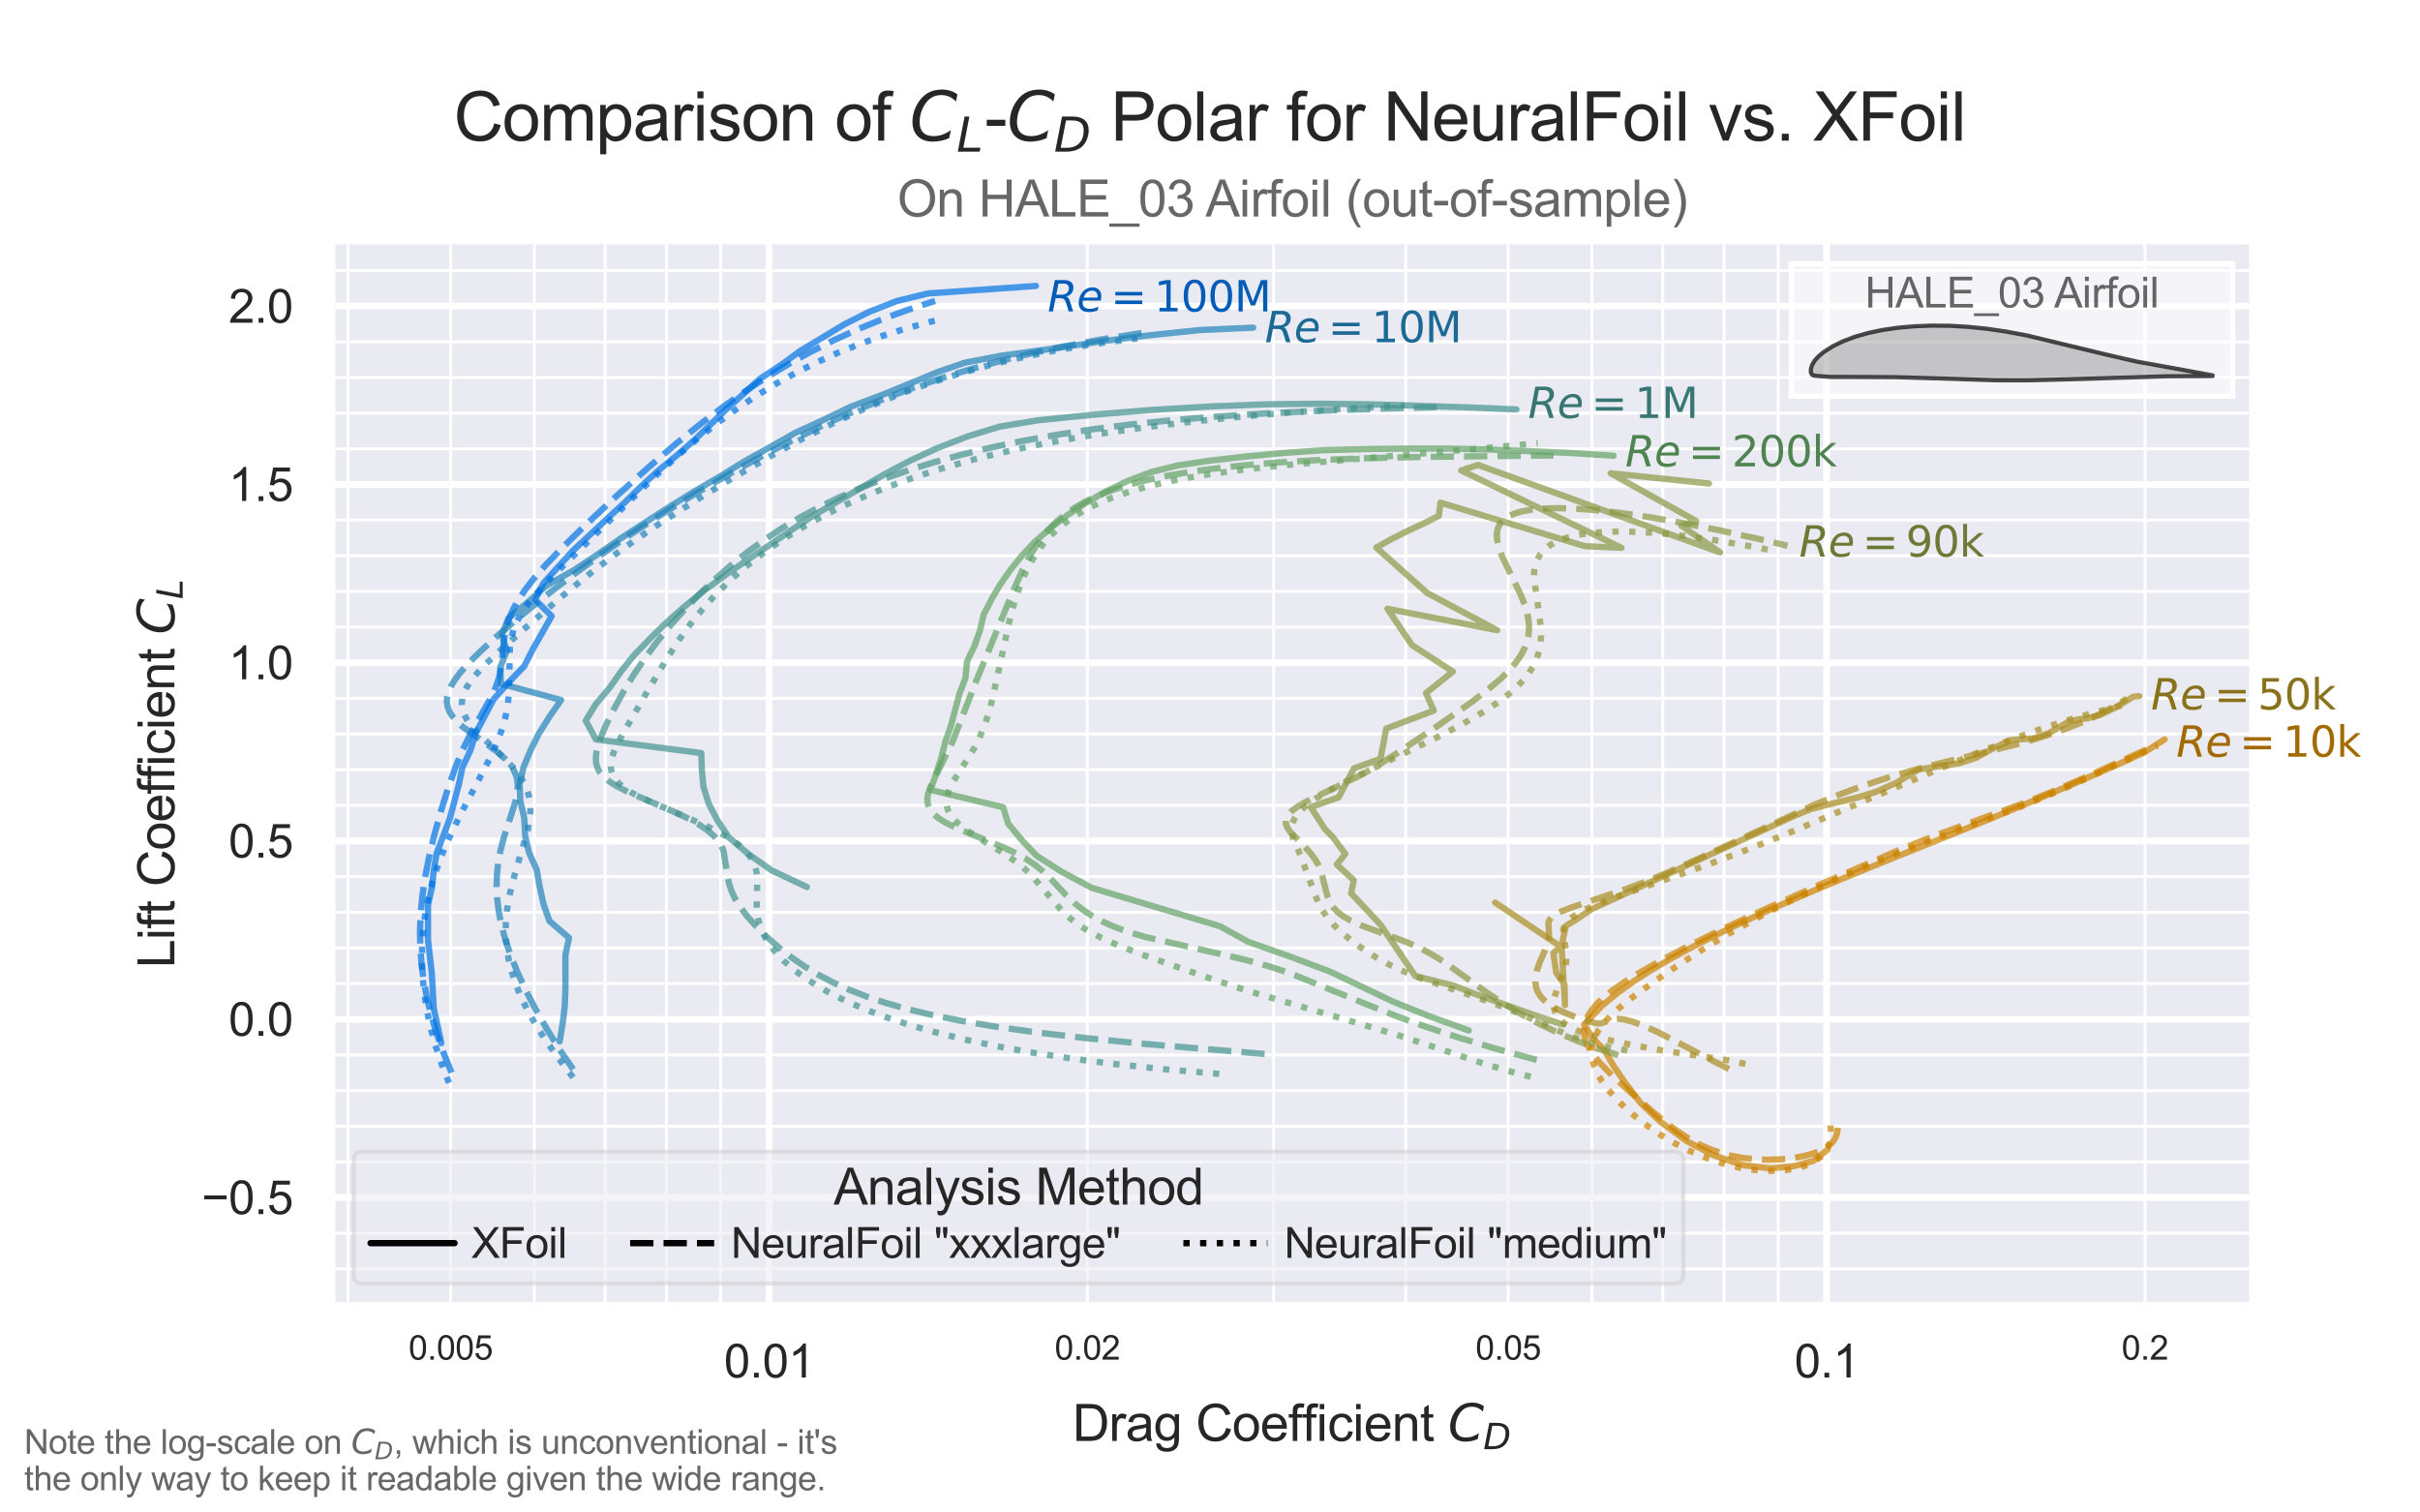 <?xml version="1.0" encoding="utf-8" standalone="no"?>
<!DOCTYPE svg PUBLIC "-//W3C//DTD SVG 1.1//EN"
  "http://www.w3.org/Graphics/SVG/1.1/DTD/svg11.dtd">
<svg xmlns:xlink="http://www.w3.org/1999/xlink" width="576pt" height="360pt" viewBox="0 0 576 360" xmlns="http://www.w3.org/2000/svg" version="1.1">
 <defs>
  <style type="text/css">*{stroke-linejoin: round; stroke-linecap: butt}</style>
 </defs>
 <g id="figure_1">
  <g id="patch_1">
   <path d="M 0 360 
L 576 360 
L 576 0 
L 0 0 
z
" style="fill: #ffffff"/>
  </g>
  <g id="axes_1">
   <g id="patch_2">
    <path d="M 79.2 310.5 
L 535.984 310.5 
L 535.984 57.531 
L 79.2 57.531 
z
" style="fill: #eaeaf2"/>
   </g>
   <g id="matplotlib.axis_1">
    <g id="xtick_1">
     <g id="line2d_1">
      <path d="M 183.03 310.5 
L 183.03 57.531 
" clip-path="url(#pe3a74f0e77)" style="fill: none; stroke: #ffffff; stroke-width: 1.6; stroke-linecap: round"/>
     </g>
     <g id="text_1">
      <!-- 0.01 -->
      <g style="fill: #262626" transform="translate(172.327 327.874) scale(0.11 -0.11)">
       <defs>
        <path id="ArialMT-30" d="M 266 2259 
Q 266 3072 433 3567 
Q 600 4063 929 4331 
Q 1259 4600 1759 4600 
Q 2128 4600 2406 4451 
Q 2684 4303 2865 4023 
Q 3047 3744 3150 3342 
Q 3253 2941 3253 2259 
Q 3253 1453 3087 958 
Q 2922 463 2592 192 
Q 2263 -78 1759 -78 
Q 1097 -78 719 397 
Q 266 969 266 2259 
z
M 844 2259 
Q 844 1131 1108 757 
Q 1372 384 1759 384 
Q 2147 384 2411 759 
Q 2675 1134 2675 2259 
Q 2675 3391 2411 3762 
Q 2147 4134 1753 4134 
Q 1366 4134 1134 3806 
Q 844 3388 844 2259 
z
" transform="scale(0.016)"/>
        <path id="ArialMT-2e" d="M 581 0 
L 581 641 
L 1222 641 
L 1222 0 
L 581 0 
z
" transform="scale(0.016)"/>
        <path id="ArialMT-31" d="M 2384 0 
L 1822 0 
L 1822 3584 
Q 1619 3391 1289 3197 
Q 959 3003 697 2906 
L 697 3450 
Q 1169 3672 1522 3987 
Q 1875 4303 2022 4600 
L 2384 4600 
L 2384 0 
z
" transform="scale(0.016)"/>
       </defs>
       <use xlink:href="#ArialMT-30"/>
       <use xlink:href="#ArialMT-2e" x="55.615"/>
       <use xlink:href="#ArialMT-30" x="83.398"/>
       <use xlink:href="#ArialMT-31" x="139.014"/>
      </g>
     </g>
    </g>
    <g id="xtick_2">
     <g id="line2d_2">
      <path d="M 434.757 310.5 
L 434.757 57.531 
" clip-path="url(#pe3a74f0e77)" style="fill: none; stroke: #ffffff; stroke-width: 1.6; stroke-linecap: round"/>
     </g>
     <g id="text_2">
      <!-- 0.1 -->
      <g style="fill: #262626" transform="translate(427.112 327.874) scale(0.11 -0.11)">
       <use xlink:href="#ArialMT-30"/>
       <use xlink:href="#ArialMT-2e" x="55.615"/>
       <use xlink:href="#ArialMT-31" x="83.398"/>
      </g>
     </g>
    </g>
    <g id="xtick_3">
     <g id="line2d_3">
      <path d="M 82.858 310.5 
L 82.858 57.531 
" clip-path="url(#pe3a74f0e77)" style="fill: none; stroke: #ffffff; stroke-width: 0.7; stroke-linecap: round"/>
     </g>
    </g>
    <g id="xtick_4">
     <g id="line2d_4">
      <path d="M 107.253 310.5 
L 107.253 57.531 
" clip-path="url(#pe3a74f0e77)" style="fill: none; stroke: #ffffff; stroke-width: 0.7; stroke-linecap: round"/>
     </g>
     <g id="text_3">
      <!-- 0.005 -->
      <g style="fill: #262626" transform="translate(97.244 323.626) scale(0.08 -0.08)">
       <defs>
        <path id="ArialMT-35" d="M 266 1200 
L 856 1250 
Q 922 819 1161 601 
Q 1400 384 1738 384 
Q 2144 384 2425 690 
Q 2706 997 2706 1503 
Q 2706 1984 2436 2262 
Q 2166 2541 1728 2541 
Q 1456 2541 1237 2417 
Q 1019 2294 894 2097 
L 366 2166 
L 809 4519 
L 3088 4519 
L 3088 3981 
L 1259 3981 
L 1013 2750 
Q 1425 3038 1878 3038 
Q 2478 3038 2890 2622 
Q 3303 2206 3303 1553 
Q 3303 931 2941 478 
Q 2500 -78 1738 -78 
Q 1113 -78 717 272 
Q 322 622 266 1200 
z
" transform="scale(0.016)"/>
       </defs>
       <use xlink:href="#ArialMT-30"/>
       <use xlink:href="#ArialMT-2e" x="55.615"/>
       <use xlink:href="#ArialMT-30" x="83.398"/>
       <use xlink:href="#ArialMT-30" x="139.014"/>
       <use xlink:href="#ArialMT-35" x="194.629"/>
      </g>
     </g>
    </g>
    <g id="xtick_5">
     <g id="line2d_5">
      <path d="M 127.185 310.5 
L 127.185 57.531 
" clip-path="url(#pe3a74f0e77)" style="fill: none; stroke: #ffffff; stroke-width: 0.7; stroke-linecap: round"/>
     </g>
    </g>
    <g id="xtick_6">
     <g id="line2d_6">
      <path d="M 144.037 310.5 
L 144.037 57.531 
" clip-path="url(#pe3a74f0e77)" style="fill: none; stroke: #ffffff; stroke-width: 0.7; stroke-linecap: round"/>
     </g>
    </g>
    <g id="xtick_7">
     <g id="line2d_7">
      <path d="M 158.635 310.5 
L 158.635 57.531 
" clip-path="url(#pe3a74f0e77)" style="fill: none; stroke: #ffffff; stroke-width: 0.7; stroke-linecap: round"/>
     </g>
    </g>
    <g id="xtick_8">
     <g id="line2d_8">
      <path d="M 171.512 310.5 
L 171.512 57.531 
" clip-path="url(#pe3a74f0e77)" style="fill: none; stroke: #ffffff; stroke-width: 0.7; stroke-linecap: round"/>
     </g>
    </g>
    <g id="xtick_9">
     <g id="line2d_9">
      <path d="M 258.807 310.5 
L 258.807 57.531 
" clip-path="url(#pe3a74f0e77)" style="fill: none; stroke: #ffffff; stroke-width: 0.7; stroke-linecap: round"/>
     </g>
     <g id="text_4">
      <!-- 0.02 -->
      <g style="fill: #262626" transform="translate(251.023 323.626) scale(0.08 -0.08)">
       <defs>
        <path id="ArialMT-32" d="M 3222 541 
L 3222 0 
L 194 0 
Q 188 203 259 391 
Q 375 700 629 1000 
Q 884 1300 1366 1694 
Q 2113 2306 2375 2664 
Q 2638 3022 2638 3341 
Q 2638 3675 2398 3904 
Q 2159 4134 1775 4134 
Q 1369 4134 1125 3890 
Q 881 3647 878 3216 
L 300 3275 
Q 359 3922 746 4261 
Q 1134 4600 1788 4600 
Q 2447 4600 2831 4234 
Q 3216 3869 3216 3328 
Q 3216 3053 3103 2787 
Q 2991 2522 2730 2228 
Q 2469 1934 1863 1422 
Q 1356 997 1212 845 
Q 1069 694 975 541 
L 3222 541 
z
" transform="scale(0.016)"/>
       </defs>
       <use xlink:href="#ArialMT-30"/>
       <use xlink:href="#ArialMT-2e" x="55.615"/>
       <use xlink:href="#ArialMT-30" x="83.398"/>
       <use xlink:href="#ArialMT-32" x="139.014"/>
      </g>
     </g>
    </g>
    <g id="xtick_10">
     <g id="line2d_10">
      <path d="M 303.134 310.5 
L 303.134 57.531 
" clip-path="url(#pe3a74f0e77)" style="fill: none; stroke: #ffffff; stroke-width: 0.7; stroke-linecap: round"/>
     </g>
    </g>
    <g id="xtick_11">
     <g id="line2d_11">
      <path d="M 334.585 310.5 
L 334.585 57.531 
" clip-path="url(#pe3a74f0e77)" style="fill: none; stroke: #ffffff; stroke-width: 0.7; stroke-linecap: round"/>
     </g>
    </g>
    <g id="xtick_12">
     <g id="line2d_12">
      <path d="M 358.98 310.5 
L 358.98 57.531 
" clip-path="url(#pe3a74f0e77)" style="fill: none; stroke: #ffffff; stroke-width: 0.7; stroke-linecap: round"/>
     </g>
     <g id="text_5">
      <!-- 0.05 -->
      <g style="fill: #262626" transform="translate(351.195 323.626) scale(0.08 -0.08)">
       <use xlink:href="#ArialMT-30"/>
       <use xlink:href="#ArialMT-2e" x="55.615"/>
       <use xlink:href="#ArialMT-30" x="83.398"/>
       <use xlink:href="#ArialMT-35" x="139.014"/>
      </g>
     </g>
    </g>
    <g id="xtick_13">
     <g id="line2d_13">
      <path d="M 378.912 310.5 
L 378.912 57.531 
" clip-path="url(#pe3a74f0e77)" style="fill: none; stroke: #ffffff; stroke-width: 0.7; stroke-linecap: round"/>
     </g>
    </g>
    <g id="xtick_14">
     <g id="line2d_14">
      <path d="M 395.764 310.5 
L 395.764 57.531 
" clip-path="url(#pe3a74f0e77)" style="fill: none; stroke: #ffffff; stroke-width: 0.7; stroke-linecap: round"/>
     </g>
    </g>
    <g id="xtick_15">
     <g id="line2d_15">
      <path d="M 410.362 310.5 
L 410.362 57.531 
" clip-path="url(#pe3a74f0e77)" style="fill: none; stroke: #ffffff; stroke-width: 0.7; stroke-linecap: round"/>
     </g>
    </g>
    <g id="xtick_16">
     <g id="line2d_16">
      <path d="M 423.239 310.5 
L 423.239 57.531 
" clip-path="url(#pe3a74f0e77)" style="fill: none; stroke: #ffffff; stroke-width: 0.7; stroke-linecap: round"/>
     </g>
    </g>
    <g id="xtick_17">
     <g id="line2d_17">
      <path d="M 510.535 310.5 
L 510.535 57.531 
" clip-path="url(#pe3a74f0e77)" style="fill: none; stroke: #ffffff; stroke-width: 0.7; stroke-linecap: round"/>
     </g>
     <g id="text_6">
      <!-- 0.2 -->
      <g style="fill: #262626" transform="translate(504.975 323.626) scale(0.08 -0.08)">
       <use xlink:href="#ArialMT-30"/>
       <use xlink:href="#ArialMT-2e" x="55.615"/>
       <use xlink:href="#ArialMT-32" x="83.398"/>
      </g>
     </g>
    </g>
    <g id="text_7">
     <!-- Drag Coefficient $C_D$ -->
     <g style="fill: #262626" transform="translate(255.272 343.06) scale(0.12 -0.12)">
      <defs>
       <path id="ArialMT-44" d="M 494 0 
L 494 4581 
L 2072 4581 
Q 2606 4581 2888 4516 
Q 3281 4425 3559 4188 
Q 3922 3881 4101 3404 
Q 4281 2928 4281 2316 
Q 4281 1794 4159 1391 
Q 4038 988 3847 723 
Q 3656 459 3429 307 
Q 3203 156 2883 78 
Q 2563 0 2147 0 
L 494 0 
z
M 1100 541 
L 2078 541 
Q 2531 541 2789 625 
Q 3047 709 3200 863 
Q 3416 1078 3536 1442 
Q 3656 1806 3656 2325 
Q 3656 3044 3420 3430 
Q 3184 3816 2847 3947 
Q 2603 4041 2063 4041 
L 1100 4041 
L 1100 541 
z
" transform="scale(0.016)"/>
       <path id="ArialMT-72" d="M 416 0 
L 416 3319 
L 922 3319 
L 922 2816 
Q 1116 3169 1280 3281 
Q 1444 3394 1641 3394 
Q 1925 3394 2219 3213 
L 2025 2691 
Q 1819 2813 1613 2813 
Q 1428 2813 1281 2702 
Q 1134 2591 1072 2394 
Q 978 2094 978 1738 
L 978 0 
L 416 0 
z
" transform="scale(0.016)"/>
       <path id="ArialMT-61" d="M 2588 409 
Q 2275 144 1986 34 
Q 1697 -75 1366 -75 
Q 819 -75 525 192 
Q 231 459 231 875 
Q 231 1119 342 1320 
Q 453 1522 633 1644 
Q 813 1766 1038 1828 
Q 1203 1872 1538 1913 
Q 2219 1994 2541 2106 
Q 2544 2222 2544 2253 
Q 2544 2597 2384 2738 
Q 2169 2928 1744 2928 
Q 1347 2928 1158 2789 
Q 969 2650 878 2297 
L 328 2372 
Q 403 2725 575 2942 
Q 747 3159 1072 3276 
Q 1397 3394 1825 3394 
Q 2250 3394 2515 3294 
Q 2781 3194 2906 3042 
Q 3031 2891 3081 2659 
Q 3109 2516 3109 2141 
L 3109 1391 
Q 3109 606 3145 398 
Q 3181 191 3288 0 
L 2700 0 
Q 2613 175 2588 409 
z
M 2541 1666 
Q 2234 1541 1622 1453 
Q 1275 1403 1131 1340 
Q 988 1278 909 1158 
Q 831 1038 831 891 
Q 831 666 1001 516 
Q 1172 366 1500 366 
Q 1825 366 2078 508 
Q 2331 650 2450 897 
Q 2541 1088 2541 1459 
L 2541 1666 
z
" transform="scale(0.016)"/>
       <path id="ArialMT-67" d="M 319 -275 
L 866 -356 
Q 900 -609 1056 -725 
Q 1266 -881 1628 -881 
Q 2019 -881 2231 -725 
Q 2444 -569 2519 -288 
Q 2563 -116 2559 434 
Q 2191 0 1641 0 
Q 956 0 581 494 
Q 206 988 206 1678 
Q 206 2153 378 2554 
Q 550 2956 876 3175 
Q 1203 3394 1644 3394 
Q 2231 3394 2613 2919 
L 2613 3319 
L 3131 3319 
L 3131 450 
Q 3131 -325 2973 -648 
Q 2816 -972 2473 -1159 
Q 2131 -1347 1631 -1347 
Q 1038 -1347 672 -1080 
Q 306 -813 319 -275 
z
M 784 1719 
Q 784 1066 1043 766 
Q 1303 466 1694 466 
Q 2081 466 2343 764 
Q 2606 1063 2606 1700 
Q 2606 2309 2336 2618 
Q 2066 2928 1684 2928 
Q 1309 2928 1046 2623 
Q 784 2319 784 1719 
z
" transform="scale(0.016)"/>
       <path id="ArialMT-20" transform="scale(0.016)"/>
       <path id="ArialMT-43" d="M 3763 1606 
L 4369 1453 
Q 4178 706 3683 314 
Q 3188 -78 2472 -78 
Q 1731 -78 1267 223 
Q 803 525 561 1097 
Q 319 1669 319 2325 
Q 319 3041 592 3573 
Q 866 4106 1370 4382 
Q 1875 4659 2481 4659 
Q 3169 4659 3637 4309 
Q 4106 3959 4291 3325 
L 3694 3184 
Q 3534 3684 3231 3912 
Q 2928 4141 2469 4141 
Q 1941 4141 1586 3887 
Q 1231 3634 1087 3207 
Q 944 2781 944 2328 
Q 944 1744 1114 1308 
Q 1284 872 1643 656 
Q 2003 441 2422 441 
Q 2931 441 3284 734 
Q 3638 1028 3763 1606 
z
" transform="scale(0.016)"/>
       <path id="ArialMT-6f" d="M 213 1659 
Q 213 2581 725 3025 
Q 1153 3394 1769 3394 
Q 2453 3394 2887 2945 
Q 3322 2497 3322 1706 
Q 3322 1066 3130 698 
Q 2938 331 2570 128 
Q 2203 -75 1769 -75 
Q 1072 -75 642 372 
Q 213 819 213 1659 
z
M 791 1659 
Q 791 1022 1069 705 
Q 1347 388 1769 388 
Q 2188 388 2466 706 
Q 2744 1025 2744 1678 
Q 2744 2294 2464 2611 
Q 2184 2928 1769 2928 
Q 1347 2928 1069 2612 
Q 791 2297 791 1659 
z
" transform="scale(0.016)"/>
       <path id="ArialMT-65" d="M 2694 1069 
L 3275 997 
Q 3138 488 2766 206 
Q 2394 -75 1816 -75 
Q 1088 -75 661 373 
Q 234 822 234 1631 
Q 234 2469 665 2931 
Q 1097 3394 1784 3394 
Q 2450 3394 2872 2941 
Q 3294 2488 3294 1666 
Q 3294 1616 3291 1516 
L 816 1516 
Q 847 969 1125 678 
Q 1403 388 1819 388 
Q 2128 388 2347 550 
Q 2566 713 2694 1069 
z
M 847 1978 
L 2700 1978 
Q 2663 2397 2488 2606 
Q 2219 2931 1791 2931 
Q 1403 2931 1139 2672 
Q 875 2413 847 1978 
z
" transform="scale(0.016)"/>
       <path id="ArialMT-66" d="M 556 0 
L 556 2881 
L 59 2881 
L 59 3319 
L 556 3319 
L 556 3672 
Q 556 4006 616 4169 
Q 697 4388 901 4523 
Q 1106 4659 1475 4659 
Q 1713 4659 2000 4603 
L 1916 4113 
Q 1741 4144 1584 4144 
Q 1328 4144 1222 4034 
Q 1116 3925 1116 3625 
L 1116 3319 
L 1763 3319 
L 1763 2881 
L 1116 2881 
L 1116 0 
L 556 0 
z
" transform="scale(0.016)"/>
       <path id="ArialMT-69" d="M 425 3934 
L 425 4581 
L 988 4581 
L 988 3934 
L 425 3934 
z
M 425 0 
L 425 3319 
L 988 3319 
L 988 0 
L 425 0 
z
" transform="scale(0.016)"/>
       <path id="ArialMT-63" d="M 2588 1216 
L 3141 1144 
Q 3050 572 2676 248 
Q 2303 -75 1759 -75 
Q 1078 -75 664 370 
Q 250 816 250 1647 
Q 250 2184 428 2587 
Q 606 2991 970 3192 
Q 1334 3394 1763 3394 
Q 2303 3394 2647 3120 
Q 2991 2847 3088 2344 
L 2541 2259 
Q 2463 2594 2264 2762 
Q 2066 2931 1784 2931 
Q 1359 2931 1093 2626 
Q 828 2322 828 1663 
Q 828 994 1084 691 
Q 1341 388 1753 388 
Q 2084 388 2306 591 
Q 2528 794 2588 1216 
z
" transform="scale(0.016)"/>
       <path id="ArialMT-6e" d="M 422 0 
L 422 3319 
L 928 3319 
L 928 2847 
Q 1294 3394 1984 3394 
Q 2284 3394 2536 3286 
Q 2788 3178 2913 3003 
Q 3038 2828 3088 2588 
Q 3119 2431 3119 2041 
L 3119 0 
L 2556 0 
L 2556 2019 
Q 2556 2363 2490 2533 
Q 2425 2703 2258 2804 
Q 2091 2906 1866 2906 
Q 1506 2906 1245 2678 
Q 984 2450 984 1813 
L 984 0 
L 422 0 
z
" transform="scale(0.016)"/>
       <path id="ArialMT-74" d="M 1650 503 
L 1731 6 
Q 1494 -44 1306 -44 
Q 1000 -44 831 53 
Q 663 150 594 308 
Q 525 466 525 972 
L 525 2881 
L 113 2881 
L 113 3319 
L 525 3319 
L 525 4141 
L 1084 4478 
L 1084 3319 
L 1650 3319 
L 1650 2881 
L 1084 2881 
L 1084 941 
Q 1084 700 1114 631 
Q 1144 563 1211 522 
Q 1278 481 1403 481 
Q 1497 481 1650 503 
z
" transform="scale(0.016)"/>
       <path id="DejaVuSans-Oblique-43" d="M 4447 4306 
L 4319 3641 
Q 4019 3944 3683 4091 
Q 3347 4238 2956 4238 
Q 2422 4238 2017 3981 
Q 1613 3725 1319 3200 
Q 1131 2863 1032 2486 
Q 934 2109 934 1728 
Q 934 1091 1264 756 
Q 1594 422 2222 422 
Q 2656 422 3056 561 
Q 3456 700 3834 978 
L 3688 231 
Q 3316 72 2936 -9 
Q 2556 -91 2175 -91 
Q 1278 -91 773 396 
Q 269 884 269 1753 
Q 269 2309 461 2846 
Q 653 3384 1013 3828 
Q 1394 4300 1883 4525 
Q 2372 4750 3022 4750 
Q 3422 4750 3780 4639 
Q 4138 4528 4447 4306 
z
" transform="scale(0.016)"/>
       <path id="DejaVuSans-Oblique-44" d="M 1081 4666 
L 2438 4666 
Q 3519 4666 4070 4208 
Q 4622 3750 4622 2847 
Q 4622 2250 4412 1698 
Q 4203 1147 3834 769 
Q 3463 381 2891 190 
Q 2319 0 1538 0 
L 172 0 
L 1081 4666 
z
M 1613 4147 
L 909 519 
L 1734 519 
Q 2794 519 3375 1128 
Q 3956 1738 3956 2847 
Q 3956 3519 3581 3833 
Q 3206 4147 2406 4147 
L 1613 4147 
z
" transform="scale(0.016)"/>
      </defs>
      <use xlink:href="#ArialMT-44" transform="translate(0 0.781)"/>
      <use xlink:href="#ArialMT-72" transform="translate(72.217 0.781)"/>
      <use xlink:href="#ArialMT-61" transform="translate(105.518 0.781)"/>
      <use xlink:href="#ArialMT-67" transform="translate(161.133 0.781)"/>
      <use xlink:href="#ArialMT-20" transform="translate(216.748 0.781)"/>
      <use xlink:href="#ArialMT-43" transform="translate(244.531 0.781)"/>
      <use xlink:href="#ArialMT-6f" transform="translate(316.748 0.781)"/>
      <use xlink:href="#ArialMT-65" transform="translate(372.363 0.781)"/>
      <use xlink:href="#ArialMT-66" transform="translate(427.979 0.781)"/>
      <use xlink:href="#ArialMT-66" transform="translate(455.762 0.781)"/>
      <use xlink:href="#ArialMT-69" transform="translate(483.545 0.781)"/>
      <use xlink:href="#ArialMT-63" transform="translate(505.762 0.781)"/>
      <use xlink:href="#ArialMT-69" transform="translate(555.762 0.781)"/>
      <use xlink:href="#ArialMT-65" transform="translate(577.979 0.781)"/>
      <use xlink:href="#ArialMT-6e" transform="translate(633.594 0.781)"/>
      <use xlink:href="#ArialMT-74" transform="translate(689.209 0.781)"/>
      <use xlink:href="#ArialMT-20" transform="translate(716.992 0.781)"/>
      <use xlink:href="#DejaVuSans-Oblique-43" transform="translate(744.775 0.781)"/>
      <use xlink:href="#DejaVuSans-Oblique-44" transform="translate(814.6 -15.625) scale(0.7)"/>
     </g>
    </g>
   </g>
   <g id="matplotlib.axis_2">
    <g id="ytick_1">
     <g id="line2d_18">
      <path d="M 79.2 285.04 
L 535.984 285.04 
" clip-path="url(#pe3a74f0e77)" style="fill: none; stroke: #ffffff; stroke-width: 1.6; stroke-linecap: round"/>
     </g>
     <g id="text_8">
      <!-- −0.5 -->
      <g style="fill: #262626" transform="translate(47.985 288.977) scale(0.11 -0.11)">
       <defs>
        <path id="ArialMT-2212" d="M 3381 1997 
L 356 1997 
L 356 2522 
L 3381 2522 
L 3381 1997 
z
" transform="scale(0.016)"/>
       </defs>
       <use xlink:href="#ArialMT-2212"/>
       <use xlink:href="#ArialMT-30" x="58.398"/>
       <use xlink:href="#ArialMT-2e" x="114.014"/>
       <use xlink:href="#ArialMT-35" x="141.797"/>
      </g>
     </g>
    </g>
    <g id="ytick_2">
     <g id="line2d_19">
      <path d="M 79.2 242.607 
L 535.984 242.607 
" clip-path="url(#pe3a74f0e77)" style="fill: none; stroke: #ffffff; stroke-width: 1.6; stroke-linecap: round"/>
     </g>
     <g id="text_9">
      <!-- 0.0 -->
      <g style="fill: #262626" transform="translate(54.41 246.544) scale(0.11 -0.11)">
       <use xlink:href="#ArialMT-30"/>
       <use xlink:href="#ArialMT-2e" x="55.615"/>
       <use xlink:href="#ArialMT-30" x="83.398"/>
      </g>
     </g>
    </g>
    <g id="ytick_3">
     <g id="line2d_20">
      <path d="M 79.2 200.174 
L 535.984 200.174 
" clip-path="url(#pe3a74f0e77)" style="fill: none; stroke: #ffffff; stroke-width: 1.6; stroke-linecap: round"/>
     </g>
     <g id="text_10">
      <!-- 0.5 -->
      <g style="fill: #262626" transform="translate(54.41 204.111) scale(0.11 -0.11)">
       <use xlink:href="#ArialMT-30"/>
       <use xlink:href="#ArialMT-2e" x="55.615"/>
       <use xlink:href="#ArialMT-35" x="83.398"/>
      </g>
     </g>
    </g>
    <g id="ytick_4">
     <g id="line2d_21">
      <path d="M 79.2 157.741 
L 535.984 157.741 
" clip-path="url(#pe3a74f0e77)" style="fill: none; stroke: #ffffff; stroke-width: 1.6; stroke-linecap: round"/>
     </g>
     <g id="text_11">
      <!-- 1.0 -->
      <g style="fill: #262626" transform="translate(54.41 161.677) scale(0.11 -0.11)">
       <use xlink:href="#ArialMT-31"/>
       <use xlink:href="#ArialMT-2e" x="55.615"/>
       <use xlink:href="#ArialMT-30" x="83.398"/>
      </g>
     </g>
    </g>
    <g id="ytick_5">
     <g id="line2d_22">
      <path d="M 79.2 115.307 
L 535.984 115.307 
" clip-path="url(#pe3a74f0e77)" style="fill: none; stroke: #ffffff; stroke-width: 1.6; stroke-linecap: round"/>
     </g>
     <g id="text_12">
      <!-- 1.5 -->
      <g style="fill: #262626" transform="translate(54.41 119.244) scale(0.11 -0.11)">
       <use xlink:href="#ArialMT-31"/>
       <use xlink:href="#ArialMT-2e" x="55.615"/>
       <use xlink:href="#ArialMT-35" x="83.398"/>
      </g>
     </g>
    </g>
    <g id="ytick_6">
     <g id="line2d_23">
      <path d="M 79.2 72.874 
L 535.984 72.874 
" clip-path="url(#pe3a74f0e77)" style="fill: none; stroke: #ffffff; stroke-width: 1.6; stroke-linecap: round"/>
     </g>
     <g id="text_13">
      <!-- 2.0 -->
      <g style="fill: #262626" transform="translate(54.41 76.811) scale(0.11 -0.11)">
       <use xlink:href="#ArialMT-32"/>
       <use xlink:href="#ArialMT-2e" x="55.615"/>
       <use xlink:href="#ArialMT-30" x="83.398"/>
      </g>
     </g>
    </g>
    <g id="ytick_7">
     <g id="line2d_24">
      <path d="M 79.2 310.5 
L 535.984 310.5 
" clip-path="url(#pe3a74f0e77)" style="fill: none; stroke: #ffffff; stroke-width: 0.7; stroke-linecap: round"/>
     </g>
    </g>
    <g id="ytick_8">
     <g id="line2d_25">
      <path d="M 79.2 302.013 
L 535.984 302.013 
" clip-path="url(#pe3a74f0e77)" style="fill: none; stroke: #ffffff; stroke-width: 0.7; stroke-linecap: round"/>
     </g>
    </g>
    <g id="ytick_9">
     <g id="line2d_26">
      <path d="M 79.2 293.527 
L 535.984 293.527 
" clip-path="url(#pe3a74f0e77)" style="fill: none; stroke: #ffffff; stroke-width: 0.7; stroke-linecap: round"/>
     </g>
    </g>
    <g id="ytick_10">
     <g id="line2d_27">
      <path d="M 79.2 276.553 
L 535.984 276.553 
" clip-path="url(#pe3a74f0e77)" style="fill: none; stroke: #ffffff; stroke-width: 0.7; stroke-linecap: round"/>
     </g>
    </g>
    <g id="ytick_11">
     <g id="line2d_28">
      <path d="M 79.2 268.067 
L 535.984 268.067 
" clip-path="url(#pe3a74f0e77)" style="fill: none; stroke: #ffffff; stroke-width: 0.7; stroke-linecap: round"/>
     </g>
    </g>
    <g id="ytick_12">
     <g id="line2d_29">
      <path d="M 79.2 259.58 
L 535.984 259.58 
" clip-path="url(#pe3a74f0e77)" style="fill: none; stroke: #ffffff; stroke-width: 0.7; stroke-linecap: round"/>
     </g>
    </g>
    <g id="ytick_13">
     <g id="line2d_30">
      <path d="M 79.2 251.094 
L 535.984 251.094 
" clip-path="url(#pe3a74f0e77)" style="fill: none; stroke: #ffffff; stroke-width: 0.7; stroke-linecap: round"/>
     </g>
    </g>
    <g id="ytick_14">
     <g id="line2d_31">
      <path d="M 79.2 234.12 
L 535.984 234.12 
" clip-path="url(#pe3a74f0e77)" style="fill: none; stroke: #ffffff; stroke-width: 0.7; stroke-linecap: round"/>
     </g>
    </g>
    <g id="ytick_15">
     <g id="line2d_32">
      <path d="M 79.2 225.634 
L 535.984 225.634 
" clip-path="url(#pe3a74f0e77)" style="fill: none; stroke: #ffffff; stroke-width: 0.7; stroke-linecap: round"/>
     </g>
    </g>
    <g id="ytick_16">
     <g id="line2d_33">
      <path d="M 79.2 217.147 
L 535.984 217.147 
" clip-path="url(#pe3a74f0e77)" style="fill: none; stroke: #ffffff; stroke-width: 0.7; stroke-linecap: round"/>
     </g>
    </g>
    <g id="ytick_17">
     <g id="line2d_34">
      <path d="M 79.2 208.66 
L 535.984 208.66 
" clip-path="url(#pe3a74f0e77)" style="fill: none; stroke: #ffffff; stroke-width: 0.7; stroke-linecap: round"/>
     </g>
    </g>
    <g id="ytick_18">
     <g id="line2d_35">
      <path d="M 79.2 191.687 
L 535.984 191.687 
" clip-path="url(#pe3a74f0e77)" style="fill: none; stroke: #ffffff; stroke-width: 0.7; stroke-linecap: round"/>
     </g>
    </g>
    <g id="ytick_19">
     <g id="line2d_36">
      <path d="M 79.2 183.2 
L 535.984 183.2 
" clip-path="url(#pe3a74f0e77)" style="fill: none; stroke: #ffffff; stroke-width: 0.7; stroke-linecap: round"/>
     </g>
    </g>
    <g id="ytick_20">
     <g id="line2d_37">
      <path d="M 79.2 174.714 
L 535.984 174.714 
" clip-path="url(#pe3a74f0e77)" style="fill: none; stroke: #ffffff; stroke-width: 0.7; stroke-linecap: round"/>
     </g>
    </g>
    <g id="ytick_21">
     <g id="line2d_38">
      <path d="M 79.2 166.227 
L 535.984 166.227 
" clip-path="url(#pe3a74f0e77)" style="fill: none; stroke: #ffffff; stroke-width: 0.7; stroke-linecap: round"/>
     </g>
    </g>
    <g id="ytick_22">
     <g id="line2d_39">
      <path d="M 79.2 149.254 
L 535.984 149.254 
" clip-path="url(#pe3a74f0e77)" style="fill: none; stroke: #ffffff; stroke-width: 0.7; stroke-linecap: round"/>
     </g>
    </g>
    <g id="ytick_23">
     <g id="line2d_40">
      <path d="M 79.2 140.767 
L 535.984 140.767 
" clip-path="url(#pe3a74f0e77)" style="fill: none; stroke: #ffffff; stroke-width: 0.7; stroke-linecap: round"/>
     </g>
    </g>
    <g id="ytick_24">
     <g id="line2d_41">
      <path d="M 79.2 132.281 
L 535.984 132.281 
" clip-path="url(#pe3a74f0e77)" style="fill: none; stroke: #ffffff; stroke-width: 0.7; stroke-linecap: round"/>
     </g>
    </g>
    <g id="ytick_25">
     <g id="line2d_42">
      <path d="M 79.2 123.794 
L 535.984 123.794 
" clip-path="url(#pe3a74f0e77)" style="fill: none; stroke: #ffffff; stroke-width: 0.7; stroke-linecap: round"/>
     </g>
    </g>
    <g id="ytick_26">
     <g id="line2d_43">
      <path d="M 79.2 106.821 
L 535.984 106.821 
" clip-path="url(#pe3a74f0e77)" style="fill: none; stroke: #ffffff; stroke-width: 0.7; stroke-linecap: round"/>
     </g>
    </g>
    <g id="ytick_27">
     <g id="line2d_44">
      <path d="M 79.2 98.334 
L 535.984 98.334 
" clip-path="url(#pe3a74f0e77)" style="fill: none; stroke: #ffffff; stroke-width: 0.7; stroke-linecap: round"/>
     </g>
    </g>
    <g id="ytick_28">
     <g id="line2d_45">
      <path d="M 79.2 89.848 
L 535.984 89.848 
" clip-path="url(#pe3a74f0e77)" style="fill: none; stroke: #ffffff; stroke-width: 0.7; stroke-linecap: round"/>
     </g>
    </g>
    <g id="ytick_29">
     <g id="line2d_46">
      <path d="M 79.2 81.361 
L 535.984 81.361 
" clip-path="url(#pe3a74f0e77)" style="fill: none; stroke: #ffffff; stroke-width: 0.7; stroke-linecap: round"/>
     </g>
    </g>
    <g id="ytick_30">
     <g id="line2d_47">
      <path d="M 79.2 64.388 
L 535.984 64.388 
" clip-path="url(#pe3a74f0e77)" style="fill: none; stroke: #ffffff; stroke-width: 0.7; stroke-linecap: round"/>
     </g>
    </g>
    <g id="text_14">
     <!-- Lift Coefficient $C_L$ -->
     <g style="fill: #262626" transform="translate(41.6 230.395) rotate(-90) scale(0.12 -0.12)">
      <defs>
       <path id="ArialMT-4c" d="M 469 0 
L 469 4581 
L 1075 4581 
L 1075 541 
L 3331 541 
L 3331 0 
L 469 0 
z
" transform="scale(0.016)"/>
       <path id="DejaVuSans-Oblique-4c" d="M 1075 4666 
L 1709 4666 
L 909 525 
L 3181 525 
L 3078 0 
L 172 0 
L 1075 4666 
z
" transform="scale(0.016)"/>
      </defs>
      <use xlink:href="#ArialMT-4c" transform="translate(0 0.781)"/>
      <use xlink:href="#ArialMT-69" transform="translate(55.615 0.781)"/>
      <use xlink:href="#ArialMT-66" transform="translate(77.832 0.781)"/>
      <use xlink:href="#ArialMT-74" transform="translate(105.615 0.781)"/>
      <use xlink:href="#ArialMT-20" transform="translate(133.398 0.781)"/>
      <use xlink:href="#ArialMT-43" transform="translate(161.182 0.781)"/>
      <use xlink:href="#ArialMT-6f" transform="translate(233.398 0.781)"/>
      <use xlink:href="#ArialMT-65" transform="translate(289.014 0.781)"/>
      <use xlink:href="#ArialMT-66" transform="translate(344.629 0.781)"/>
      <use xlink:href="#ArialMT-66" transform="translate(372.412 0.781)"/>
      <use xlink:href="#ArialMT-69" transform="translate(400.195 0.781)"/>
      <use xlink:href="#ArialMT-63" transform="translate(422.412 0.781)"/>
      <use xlink:href="#ArialMT-69" transform="translate(472.412 0.781)"/>
      <use xlink:href="#ArialMT-65" transform="translate(494.629 0.781)"/>
      <use xlink:href="#ArialMT-6e" transform="translate(550.244 0.781)"/>
      <use xlink:href="#ArialMT-74" transform="translate(605.859 0.781)"/>
      <use xlink:href="#ArialMT-20" transform="translate(633.643 0.781)"/>
      <use xlink:href="#DejaVuSans-Oblique-43" transform="translate(661.426 0.781)"/>
      <use xlink:href="#DejaVuSans-Oblique-4c" transform="translate(731.25 -15.625) scale(0.7)"/>
     </g>
    </g>
   </g>
   <g id="line2d_48">
    <path d="M 437.44 268.439 
L 437.297 269.611 
L 436.932 270.687 
L 436.397 271.565 
L 435.648 272.374 
L 434.678 273.113 
L 433.317 273.859 
L 431.679 274.51 
L 429.556 275.115 
L 426.899 275.622 
L 423.971 275.942 
L 420.851 276.051 
L 417.918 275.946 
L 414.953 275.627 
L 412.008 275.078 
L 409.409 274.376 
L 406.878 273.473 
L 404.426 272.368 
L 402.05 271.07 
L 399.486 269.417 
L 396.729 267.377 
L 393.251 264.518 
L 387.477 259.441 
L 383.063 255.338 
L 380.664 252.824 
L 379.202 251.005 
L 378.191 249.425 
L 377.559 248.086 
L 377.165 246.766 
L 377.017 245.472 
L 377.111 244.208 
L 377.435 242.98 
L 377.966 241.793 
L 378.812 240.464 
L 380.019 239.021 
L 381.604 237.496 
L 383.748 235.765 
L 386.64 233.748 
L 390.426 231.401 
L 395.62 228.462 
L 402.333 224.93 
L 410.397 220.946 
L 420.093 216.416 
L 434.479 209.971 
L 452.016 202.323 
L 459.569 199.281 
L 467.223 196.452 
L 482.083 191.013 
L 489.178 188.128 
L 497.451 184.512 
L 510.874 178.39 
L 510.874 178.39 
" clip-path="url(#pe3a74f0e77)" style="fill: none; stroke-dasharray: 5.55,2.4; stroke-dashoffset: 0; stroke: #cc8400; stroke-opacity: 0.7; stroke-width: 1.5"/>
   </g>
   <g id="line2d_49">
    <path d="M 435.666 267.889 
L 435.807 269.558 
L 435.717 270.97 
L 435.402 272.303 
L 434.925 273.396 
L 434.249 274.413 
L 433.365 275.345 
L 432.266 276.184 
L 430.952 276.92 
L 429.424 277.543 
L 427.427 278.103 
L 425.182 278.486 
L 422.716 278.677 
L 420.065 278.663 
L 417.268 278.433 
L 414.368 277.984 
L 411.407 277.317 
L 408.427 276.439 
L 405.097 275.219 
L 401.838 273.78 
L 398.692 272.158 
L 395.373 270.191 
L 392.279 268.101 
L 389.446 265.939 
L 386.664 263.527 
L 384.464 261.339 
L 382.6 259.181 
L 381.226 257.28 
L 380.155 255.426 
L 379.466 253.823 
L 379.03 252.265 
L 378.849 250.755 
L 378.918 249.292 
L 379.229 247.878 
L 379.764 246.511 
L 380.608 245.027 
L 381.802 243.44 
L 383.364 241.763 
L 385.452 239.861 
L 388.42 237.481 
L 392.801 234.28 
L 399.065 229.992 
L 405.505 225.843 
L 411.613 222.172 
L 417.778 218.728 
L 424.362 215.309 
L 431.713 211.754 
L 439.979 208.013 
L 448.956 204.199 
L 458.139 200.542 
L 468.965 196.488 
L 482.012 191.58 
L 489.028 188.683 
L 496.212 185.466 
L 513.521 177.526 
L 513.521 177.526 
" clip-path="url(#pe3a74f0e77)" style="fill: none; stroke-dasharray: 1.5,2.475; stroke-dashoffset: 0; stroke: #cc8400; stroke-opacity: 0.7; stroke-width: 1.5"/>
   </g>
   <g id="line2d_50">
    <path d="M 435.019 273.617 
L 431.63 276.307 
L 426.894 277.58 
L 421.327 278.09 
L 414.926 277.343 
L 407.972 275.026 
L 401.365 271.546 
L 395.279 267.048 
L 390.468 262.5 
L 386.835 257.764 
L 384.072 253.75 
L 381.895 249.956 
L 379.057 247.079 
L 377.056 243.854 
L 381.344 239.34 
L 385.265 236.132 
L 389.049 233.424 
L 392.82 231.014 
L 396.666 228.757 
L 400.606 226.576 
L 404.625 224.463 
L 408.724 222.409 
L 412.862 220.406 
L 417.029 218.454 
L 421.216 216.553 
L 425.404 214.703 
L 429.597 212.895 
L 433.758 211.122 
L 437.904 209.399 
L 442.011 207.71 
L 446.068 206.055 
L 450.074 204.434 
L 454.031 202.839 
L 457.93 201.277 
L 461.762 199.724 
L 465.53 198.205 
L 469.237 196.703 
L 472.884 195.218 
L 476.473 193.741 
L 479.999 192.281 
L 483.463 190.83 
L 486.868 189.396 
L 490.21 187.97 
L 493.511 186.561 
L 496.752 185.152 
L 499.953 183.761 
L 503.105 182.369 
L 506.22 180.994 
L 510.409 179.051 
L 515.221 175.995 
" clip-path="url(#pe3a74f0e77)" style="fill: none; stroke: #cc8400; stroke-opacity: 0.7; stroke-width: 1.5; stroke-linecap: round"/>
   </g>
   <g id="line2d_51">
    <path d="M 411.525 254.471 
L 403.797 250.448 
L 394.654 245.706 
L 390.925 244.023 
L 388.503 243.143 
L 386.672 242.682 
L 385.162 242.52 
L 383.961 242.612 
L 382.926 242.917 
L 380.959 243.609 
L 380.016 243.562 
L 378.547 243.237 
L 375.833 242.38 
L 372.576 241.119 
L 370.196 239.961 
L 368.597 238.96 
L 367.319 237.891 
L 366.504 236.934 
L 365.94 235.953 
L 365.603 234.962 
L 365.447 233.807 
L 365.509 232.509 
L 365.831 230.944 
L 366.484 229.037 
L 367.765 226.145 
L 368.458 224.336 
L 368.684 223.156 
L 368.674 221.979 
L 368.529 219.675 
L 368.771 219.012 
L 369.286 218.366 
L 370.12 217.732 
L 371.5 217.001 
L 373.826 216.064 
L 378.55 214.471 
L 387.007 211.618 
L 392.755 209.424 
L 398.855 206.838 
L 406.747 203.227 
L 431.944 191.509 
L 438.18 188.969 
L 444.026 186.823 
L 449.916 184.901 
L 456.049 183.137 
L 463.261 181.305 
L 481.003 176.922 
L 486.553 175.244 
L 491.681 173.465 
L 496.126 171.698 
L 499.533 170.117 
L 502.548 168.472 
L 506.223 166.282 
L 506.223 166.282 
" clip-path="url(#pe3a74f0e77)" style="fill: none; stroke-dasharray: 5.55,2.4; stroke-dashoffset: 0; stroke: #aa8e21; stroke-opacity: 0.7; stroke-width: 1.5"/>
   </g>
   <g id="line2d_52">
    <path d="M 415.455 253.226 
L 410.659 252.268 
L 405.672 251.505 
L 395.871 250.076 
L 386.761 248.395 
L 381.573 247.257 
L 378.047 246.271 
L 375.574 245.369 
L 373.766 244.503 
L 372.327 243.581 
L 371.257 242.623 
L 370.52 241.652 
L 370.066 240.691 
L 369.821 239.622 
L 369.803 238.469 
L 370.011 237.239 
L 370.529 235.664 
L 372.577 230.238 
L 372.817 228.721 
L 372.831 227.191 
L 372.61 225.537 
L 371.998 221.918 
L 372.121 221.019 
L 372.481 220.145 
L 373.118 219.289 
L 374.047 218.445 
L 375.461 217.49 
L 377.459 216.424 
L 380.37 215.132 
L 384.878 213.397 
L 393.163 210.49 
L 406.678 205.723 
L 416.167 202.125 
L 426.473 197.969 
L 439.018 192.655 
L 468.73 179.956 
L 478.255 176.211 
L 485.553 173.564 
L 491.93 171.487 
L 498.572 169.565 
L 506.862 167.41 
L 506.862 167.41 
" clip-path="url(#pe3a74f0e77)" style="fill: none; stroke-dasharray: 1.5,2.475; stroke-dashoffset: 0; stroke: #aa8e21; stroke-opacity: 0.7; stroke-width: 1.5"/>
   </g>
   <g id="line2d_53">
    <path d="M 355.875 214.83 
L 371.701 225.472 
L 372.496 239.229 
L 372.38 234.349 
L 370.408 231.557 
L 369.737 226.856 
L 371.72 224.963 
L 372.708 220.363 
L 375.149 218.887 
L 378.802 216.409 
L 427.129 194.148 
L 431.111 192.553 
L 434.626 191.628 
L 442.338 189.744 
L 446.608 188.42 
L 451.387 186.307 
L 456.684 183.141 
L 459.597 182.691 
L 466.377 181.681 
L 470.293 180.383 
L 475.053 177.778 
L 478.653 176.14 
L 484.119 175.732 
L 487.72 174.468 
L 492.187 171.879 
L 494.56 171.226 
L 496.944 170.963 
L 499.935 170.106 
L 503.444 168.434 
L 507.789 165.828 
L 509.198 165.718 
" clip-path="url(#pe3a74f0e77)" style="fill: none; stroke: #aa8e21; stroke-opacity: 0.7; stroke-width: 1.5; stroke-linecap: round"/>
   </g>
   <g id="line2d_54">
    <path d="M 385.143 251.151 
L 380.311 249.587 
L 375.548 247.82 
L 370.892 245.854 
L 366.417 243.717 
L 362.219 241.472 
L 358.014 238.965 
L 353.898 236.253 
L 348.559 232.427 
L 343.461 228.813 
L 340.348 226.897 
L 337.426 225.389 
L 334.309 224.05 
L 329.783 222.398 
L 323.846 220.224 
L 321.51 219.153 
L 319.592 218.023 
L 318.304 217.01 
L 317.327 215.963 
L 316.62 214.896 
L 316.059 213.641 
L 315.603 212.04 
L 314.48 207.476 
L 313.784 205.865 
L 312.936 204.426 
L 311.846 202.98 
L 310.342 201.349 
L 306.926 197.807 
L 306.297 196.775 
L 306.042 195.916 
L 306.046 195.234 
L 306.248 194.558 
L 306.647 193.893 
L 307.404 193.079 
L 308.638 192.13 
L 310.413 191.065 
L 313.299 189.613 
L 324.034 184.422 
L 327.993 182.139 
L 332.703 179.14 
L 342.234 172.729 
L 349.959 167.332 
L 354.188 164.115 
L 357.135 161.599 
L 359.223 159.542 
L 360.8 157.698 
L 362.017 155.937 
L 362.898 154.263 
L 363.48 152.679 
L 363.833 151.044 
L 363.946 149.51 
L 363.843 147.767 
L 363.508 145.969 
L 362.902 143.946 
L 361.931 141.522 
L 360.317 138.168 
L 357.541 132.456 
L 356.722 130.209 
L 356.349 128.566 
L 356.264 127.184 
L 356.425 126.043 
L 356.772 125.116 
L 357.326 124.277 
L 358.095 123.528 
L 359.087 122.872 
L 360.475 122.248 
L 362.155 121.744 
L 364.368 121.328 
L 367.222 121.045 
L 370.512 120.946 
L 374.592 121.048 
L 379.579 121.405 
L 385.597 122.078 
L 392.267 123.046 
L 400.111 124.408 
L 409.224 126.22 
L 419.663 128.528 
L 425.459 129.896 
L 425.459 129.896 
" clip-path="url(#pe3a74f0e77)" style="fill: none; stroke-dasharray: 5.55,2.4; stroke-dashoffset: 0; stroke: #889944; stroke-opacity: 0.7; stroke-width: 1.5"/>
   </g>
   <g id="line2d_55">
    <path d="M 387.349 250.064 
L 382.722 249.2 
L 379.01 248.279 
L 375.599 247.191 
L 372.126 245.841 
L 366.816 243.489 
L 360.536 240.758 
L 355.279 238.73 
L 348.895 236.52 
L 338.335 232.901 
L 334.284 231.284 
L 330.712 229.621 
L 327.614 227.927 
L 324.635 226.039 
L 321.787 223.979 
L 319.303 221.932 
L 317.359 220.053 
L 315.885 218.32 
L 314.676 216.531 
L 313.708 214.685 
L 312.776 212.374 
L 309.684 203.945 
L 307.762 199.519 
L 307.453 198.115 
L 307.44 196.907 
L 307.652 195.886 
L 308.083 194.877 
L 308.734 193.882 
L 309.753 192.74 
L 311.222 191.463 
L 313.184 190.067 
L 315.893 188.424 
L 319.865 186.299 
L 326.518 183.038 
L 342.518 175.254 
L 348.687 171.994 
L 353.031 169.464 
L 356.305 167.322 
L 358.941 165.344 
L 360.999 163.539 
L 362.665 161.794 
L 363.972 160.115 
L 365.035 158.376 
L 365.791 156.716 
L 366.331 155.002 
L 366.661 153.236 
L 366.799 151.27 
L 366.724 149.102 
L 366.395 146.421 
L 365.105 137.631 
L 365.181 135.817 
L 365.457 134.377 
L 365.902 133.154 
L 366.55 132.021 
L 367.415 130.986 
L 368.506 130.052 
L 369.83 129.224 
L 371.388 128.504 
L 373.373 127.839 
L 375.857 127.266 
L 378.668 126.853 
L 382.072 126.585 
L 386.144 126.503 
L 390.63 126.637 
L 395.891 127.018 
L 402.028 127.697 
L 409.158 128.728 
L 417.41 130.166 
L 422.814 131.217 
L 422.814 131.217 
" clip-path="url(#pe3a74f0e77)" style="fill: none; stroke-dasharray: 1.5,2.475; stroke-dashoffset: 0; stroke: #889944; stroke-opacity: 0.7; stroke-width: 1.5"/>
   </g>
   <g id="line2d_56">
    <path d="M 371.973 243.854 
L 364.626 241.427 
L 351.164 236.607 
L 346.018 234.604 
L 336.857 232.304 
L 328.516 220.024 
L 325.231 216.485 
L 321.599 212.641 
L 322.213 209.518 
L 318.192 205.783 
L 320.205 203.229 
L 317.235 199.257 
L 315.394 197.373 
L 311.986 192.103 
L 318.635 189.769 
L 322.274 182.87 
L 328.574 180.621 
L 329.951 173.415 
L 341.264 169.13 
L 339.397 164.98 
L 345.797 159.854 
L 336.051 153.531 
L 330.236 144.892 
L 356.369 150.009 
L 339.71 141.158 
L 327.588 130.337 
L 331.283 128.258 
L 335.13 126.332 
L 339.004 124.532 
L 342.466 122.793 
L 342.847 119.644 
L 377.204 129.998 
L 385.933 130.38 
L 347.801 111.972 
L 351.796 110.665 
L 409.401 131.483 
L 400.232 125.152 
L 403.714 124.023 
L 383.375 112.643 
L 406.75 115.087 
" clip-path="url(#pe3a74f0e77)" style="fill: none; stroke: #889944; stroke-opacity: 0.7; stroke-width: 1.5; stroke-linecap: round"/>
   </g>
   <g id="line2d_57">
    <path d="M 365.773 252.279 
L 355.953 249.589 
L 347.305 247.001 
L 339.632 244.486 
L 332.589 241.948 
L 325.738 239.241 
L 306.848 231.57 
L 302.003 230 
L 296.83 228.571 
L 290.665 227.112 
L 272.485 222.996 
L 268.569 221.824 
L 265.153 220.579 
L 262.237 219.268 
L 259.779 217.911 
L 257.716 216.531 
L 255.745 214.956 
L 253.702 213.03 
L 250.3 209.409 
L 248.198 207.359 
L 246.327 205.843 
L 244.304 204.489 
L 241.835 203.115 
L 238.864 201.713 
L 234.061 199.734 
L 227.673 197.111 
L 224.956 195.745 
L 223.392 194.743 
L 222.193 193.72 
L 221.503 192.888 
L 221.041 192.045 
L 220.786 191.193 
L 220.716 190.123 
L 220.869 189.052 
L 221.264 187.774 
L 222.11 185.892 
L 226.721 176.566 
L 228.685 171.496 
L 232.309 162.186 
L 241.14 140.694 
L 243.338 135.764 
L 245.04 132.464 
L 246.651 129.82 
L 248.241 127.625 
L 249.903 125.695 
L 251.781 123.869 
L 253.713 122.294 
L 255.861 120.82 
L 258.236 119.45 
L 261.092 118.076 
L 264.23 116.824 
L 267.948 115.6 
L 271.99 114.508 
L 276.691 113.468 
L 282.104 112.498 
L 288.268 111.616 
L 295.617 110.795 
L 303.759 110.109 
L 313.538 109.519 
L 324.9 109.071 
L 339.056 108.752 
L 361.917 108.499 
L 369.764 108.426 
L 369.764 108.426 
" clip-path="url(#pe3a74f0e77)" style="fill: none; stroke-dasharray: 5.55,2.4; stroke-dashoffset: 0; stroke: #65a366; stroke-opacity: 0.7; stroke-width: 1.5"/>
   </g>
   <g id="line2d_58">
    <path d="M 364.325 256.3 
L 358.769 254.846 
L 352.668 253 
L 343.881 250.06 
L 333.337 246.58 
L 324.869 244.025 
L 296.785 235.789 
L 286.586 232.387 
L 272.335 227.395 
L 266.097 224.987 
L 262.055 223.185 
L 258.988 221.567 
L 256.712 220.128 
L 254.784 218.662 
L 252.933 216.952 
L 251.168 214.986 
L 245.472 208.258 
L 243.505 206.474 
L 241.246 204.72 
L 238.393 202.793 
L 232.657 199.283 
L 229.619 197.267 
L 227.88 195.856 
L 226.721 194.642 
L 226.012 193.623 
L 225.538 192.599 
L 225.292 191.57 
L 225.255 190.539 
L 225.451 189.3 
L 225.948 187.858 
L 226.768 186.224 
L 228.264 183.811 
L 231.714 178.372 
L 233.084 175.722 
L 234.195 173.087 
L 235.213 170.068 
L 236.189 166.447 
L 237.398 161.013 
L 240.324 147.493 
L 241.573 142.955 
L 242.75 139.478 
L 244 136.468 
L 245.294 133.918 
L 246.696 131.631 
L 248.189 129.602 
L 249.894 127.66 
L 251.831 125.812 
L 253.824 124.207 
L 256.036 122.691 
L 258.706 121.143 
L 261.647 119.708 
L 264.858 118.386 
L 268.636 117.081 
L 272.711 115.904 
L 277.411 114.773 
L 282.774 113.709 
L 289.211 112.669 
L 296.772 111.682 
L 306.3 110.681 
L 319.888 109.505 
L 350.936 106.88 
L 366.023 105.48 
L 366.023 105.48 
" clip-path="url(#pe3a74f0e77)" style="fill: none; stroke-dasharray: 1.5,2.475; stroke-dashoffset: 0; stroke: #65a366; stroke-opacity: 0.7; stroke-width: 1.5"/>
   </g>
   <g id="line2d_59">
    <path d="M 349.602 245.272 
L 340.231 241.903 
L 331.536 238.398 
L 316.592 231.269 
L 307.141 227.721 
L 297.104 224.174 
L 290.435 220.491 
L 259.841 211.317 
L 252.623 207.464 
L 246.68 203.645 
L 243.142 199.894 
L 239.942 195.99 
L 238.766 192.137 
L 221.442 188.012 
L 222.818 184.202 
L 224.027 180.408 
L 224.999 176.53 
L 226.332 172.762 
L 227.357 168.901 
L 228.373 165.107 
L 229.807 161.33 
L 230.163 157.461 
L 231.925 153.794 
L 233.245 150.069 
L 234.139 146.258 
L 235.973 142.702 
L 238.041 139.172 
L 240.46 135.684 
L 243.205 132.281 
L 246.313 128.962 
L 249.929 125.763 
L 253.945 122.691 
L 258.314 119.763 
L 263.148 117.013 
L 268.379 114.493 
L 274.039 112.337 
L 280.277 110.793 
L 287.658 109.681 
L 296.331 108.679 
L 305.549 107.814 
L 315.035 107.152 
L 325.35 106.889 
L 335.483 106.761 
L 345.426 106.787 
L 355.221 107.024 
L 364.854 107.423 
L 374.411 107.856 
L 384.055 108.467 
" clip-path="url(#pe3a74f0e77)" style="fill: none; stroke: #65a366; stroke-opacity: 0.7; stroke-width: 1.5; stroke-linecap: round"/>
   </g>
   <g id="line2d_60">
    <path d="M 300.994 250.863 
L 272.425 248.468 
L 258.19 247.067 
L 246.186 245.661 
L 236.359 244.271 
L 228.489 242.932 
L 221.458 241.5 
L 215.981 240.178 
L 211.099 238.801 
L 206.19 237.172 
L 201.915 235.501 
L 198.19 233.803 
L 194.553 231.88 
L 191.399 229.962 
L 188.349 227.852 
L 185.435 225.576 
L 182.464 222.962 
L 179.923 220.438 
L 177.773 218.001 
L 176.135 215.818 
L 174.941 213.859 
L 174.117 212.1 
L 173.538 210.346 
L 173.148 208.405 
L 172.205 202.474 
L 171.682 201.286 
L 170.898 200.071 
L 169.789 198.827 
L 168.302 197.558 
L 166.403 196.269 
L 164.099 194.969 
L 160.967 193.453 
L 156.016 191.324 
L 149.458 188.496 
L 146.853 187.159 
L 145.093 186.049 
L 143.766 184.961 
L 142.833 183.887 
L 142.236 182.816 
L 141.914 181.74 
L 141.811 180.654 
L 141.903 179.369 
L 142.268 177.687 
L 142.967 175.592 
L 144.192 172.691 
L 146.004 168.986 
L 148.357 164.691 
L 150.859 160.585 
L 153.507 156.657 
L 156.441 152.706 
L 159.676 148.738 
L 163.032 144.966 
L 166.671 141.208 
L 170.389 137.68 
L 174.164 134.394 
L 177.977 131.356 
L 182.073 128.387 
L 186.194 125.679 
L 190.608 123.055 
L 195.003 120.692 
L 199.667 118.422 
L 204.962 116.104 
L 210.557 113.913 
L 216.442 111.857 
L 222.602 109.945 
L 229.019 108.182 
L 236.128 106.467 
L 243.487 104.925 
L 251.557 103.473 
L 259.869 102.206 
L 268.914 101.056 
L 278.721 100.039 
L 289.31 99.165 
L 301.238 98.405 
L 315.073 97.75 
L 332.452 97.163 
L 341.984 96.913 
L 341.984 96.913 
" clip-path="url(#pe3a74f0e77)" style="fill: none; stroke-dasharray: 5.55,2.4; stroke-dashoffset: 0; stroke: #449390; stroke-opacity: 0.7; stroke-width: 1.5"/>
   </g>
   <g id="line2d_61">
    <path d="M 290.21 255.613 
L 276.983 254.48 
L 265.467 253.273 
L 255.653 252.036 
L 246.452 250.659 
L 237.927 249.151 
L 230.112 247.527 
L 223.017 245.804 
L 217.307 244.204 
L 211.532 242.345 
L 206.406 240.441 
L 201.882 238.506 
L 197.912 236.557 
L 194.447 234.605 
L 191.442 232.658 
L 188.856 230.724 
L 186.658 228.807 
L 184.818 226.909 
L 183.316 225.031 
L 182.131 223.169 
L 181.245 221.322 
L 180.636 219.485 
L 180.277 217.652 
L 180.121 215.615 
L 180.174 212.952 
L 180.251 209.219 
L 180.06 207.54 
L 179.662 206.064 
L 179.091 204.795 
L 178.265 203.525 
L 177.146 202.257 
L 175.714 200.996 
L 173.96 199.744 
L 171.525 198.301 
L 168.302 196.682 
L 163.835 194.714 
L 152.667 189.918 
L 150.072 188.515 
L 148.278 187.298 
L 147.103 186.256 
L 146.253 185.206 
L 145.705 184.144 
L 145.426 183.066 
L 145.381 181.969 
L 145.573 180.666 
L 146.042 179.147 
L 146.89 177.211 
L 148.472 174.248 
L 153.851 164.967 
L 158.702 156.788 
L 161.654 152.265 
L 164.324 148.569 
L 167.107 145.101 
L 169.99 141.876 
L 172.946 138.901 
L 176.157 135.988 
L 179.631 133.149 
L 183.368 130.394 
L 187.364 127.731 
L 191.616 125.167 
L 196.117 122.707 
L 200.863 120.355 
L 206.192 117.968 
L 211.798 115.71 
L 217.685 113.585 
L 223.856 111.597 
L 230.315 109.748 
L 237.486 107.938 
L 244.958 106.285 
L 253.164 104.702 
L 262.101 103.21 
L 271.739 101.825 
L 282.52 100.501 
L 294.39 99.271 
L 307.27 98.164 
L 321.08 97.206 
L 334.283 96.492 
L 334.283 96.492 
" clip-path="url(#pe3a74f0e77)" style="fill: none; stroke-dasharray: 1.5,2.475; stroke-dashoffset: 0; stroke: #449390; stroke-opacity: 0.7; stroke-width: 1.5"/>
   </g>
   <g id="line2d_62">
    <path d="M 192.049 211.13 
L 183.684 207.184 
L 178.111 203.271 
L 173.438 199.283 
L 170.78 195.294 
L 168.681 191.28 
L 167.428 187.266 
L 167.049 183.251 
L 166.922 179.246 
L 141.828 175.995 
L 139.411 171.523 
L 141.828 167.577 
L 145.125 163.673 
L 147.873 159.743 
L 150.995 155.848 
L 154.74 151.987 
L 158.635 148.159 
L 162.923 144.366 
L 167.554 140.615 
L 172.599 136.923 
L 177.882 133.274 
L 183.248 129.675 
L 188.468 126.111 
L 193.747 122.614 
L 199.632 119.228 
L 205.305 115.893 
L 210.953 112.643 
L 216.886 109.52 
L 223.273 106.583 
L 230.234 103.893 
L 237.909 101.551 
L 247.107 100.023 
L 260.327 98.699 
L 274.419 97.545 
L 288.119 96.747 
L 301.223 96.238 
L 314.182 96.094 
L 326.71 96.246 
L 338.741 96.62 
L 349.935 96.985 
L 360.93 97.452 
" clip-path="url(#pe3a74f0e77)" style="fill: none; stroke: #449390; stroke-opacity: 0.7; stroke-width: 1.5; stroke-linecap: round"/>
   </g>
   <g id="line2d_63">
    <path d="M 136.423 254.537 
L 133.266 249.907 
L 130.244 245.073 
L 127.48 240.229 
L 125.075 235.57 
L 123.109 231.294 
L 121.477 227.209 
L 120.24 223.511 
L 119.354 220.199 
L 118.734 217.079 
L 118.342 213.953 
L 118.2 211.013 
L 118.289 208.061 
L 118.592 205.292 
L 119.152 202.304 
L 119.943 199.29 
L 121.268 195.223 
L 122.715 190.675 
L 123.138 188.581 
L 123.236 186.893 
L 123.109 185.621 
L 122.764 184.345 
L 122.164 183.066 
L 121.282 181.786 
L 120.113 180.509 
L 118.421 179.026 
L 115.87 177.137 
L 110.193 173.044 
L 108.67 171.649 
L 107.664 170.47 
L 106.949 169.305 
L 106.52 168.151 
L 106.357 167.007 
L 106.434 165.871 
L 106.722 164.742 
L 107.285 163.428 
L 108.175 161.929 
L 109.58 160.054 
L 111.584 157.794 
L 114.435 154.947 
L 118.419 151.304 
L 123.628 146.851 
L 129.898 141.795 
L 136.502 136.756 
L 143.411 131.767 
L 150.326 127.041 
L 157.496 122.403 
L 165.19 117.692 
L 173.385 112.937 
L 181.75 108.344 
L 189.653 104.26 
L 197.093 100.668 
L 204.073 97.546 
L 210.926 94.726 
L 217.657 92.199 
L 224.256 89.95 
L 231.09 87.849 
L 238.171 85.901 
L 245.506 84.109 
L 253.521 82.39 
L 261.807 80.846 
L 270.8 79.408 
L 274.007 78.949 
L 274.007 78.949 
" clip-path="url(#pe3a74f0e77)" style="fill: none; stroke-dasharray: 5.55,2.4; stroke-dashoffset: 0; stroke: #2183ba; stroke-opacity: 0.7; stroke-width: 1.5"/>
   </g>
   <g id="line2d_64">
    <path d="M 136.404 256.439 
L 132.633 251.527 
L 129.687 247.34 
L 127.251 243.488 
L 125.388 240.147 
L 123.849 236.949 
L 122.625 233.893 
L 121.696 230.983 
L 121.039 228.228 
L 120.599 225.434 
L 120.386 222.603 
L 120.402 219.738 
L 120.644 216.844 
L 121.136 213.717 
L 121.894 210.359 
L 123.092 206.138 
L 125.645 197.423 
L 126.109 194.848 
L 126.255 192.904 
L 126.187 191.167 
L 125.89 189.42 
L 125.413 187.884 
L 124.713 186.341 
L 123.78 184.794 
L 122.435 183.023 
L 120.612 181.032 
L 117.848 178.396 
L 113.548 174.32 
L 111.931 172.454 
L 110.978 171.037 
L 110.327 169.651 
L 110.016 168.486 
L 109.929 167.339 
L 110.054 166.209 
L 110.445 164.906 
L 111.067 163.615 
L 112.017 162.147 
L 113.493 160.312 
L 115.576 158.099 
L 118.907 154.922 
L 124.909 149.558 
L 133.585 142.087 
L 139.872 136.948 
L 145.479 132.645 
L 151.362 128.419 
L 157.761 124.104 
L 165.486 119.178 
L 174.497 113.708 
L 183.316 108.615 
L 190.789 104.544 
L 197.519 101.118 
L 203.812 98.151 
L 209.979 95.482 
L 216.017 93.102 
L 222.262 90.881 
L 228.728 88.829 
L 235.04 87.055 
L 241.553 85.446 
L 248.659 83.927 
L 255.97 82.597 
L 263.466 81.458 
L 270.696 80.551 
L 270.696 80.551 
" clip-path="url(#pe3a74f0e77)" style="fill: none; stroke-dasharray: 1.5,2.475; stroke-dashoffset: 0; stroke: #2183ba; stroke-opacity: 0.7; stroke-width: 1.5"/>
   </g>
   <g id="line2d_65">
    <path d="M 133.211 247.869 
L 133.898 243.761 
L 134.411 239.645 
L 134.581 235.538 
L 134.581 231.447 
L 134.581 227.331 
L 135.429 223.24 
L 130.769 219.201 
L 129.35 215.136 
L 128.453 211.045 
L 127.73 206.98 
L 125.902 202.906 
L 124.976 198.841 
L 124.79 194.785 
L 123.855 190.711 
L 123.667 186.663 
L 124.604 182.632 
L 126.27 178.609 
L 128.272 174.595 
L 130.769 170.606 
L 133.555 166.626 
L 119.251 162.765 
L 119.055 158.844 
L 120.614 154.915 
L 119.447 151.104 
L 121 147.175 
L 125.717 143.271 
L 130.062 139.376 
L 136.773 135.607 
L 142.464 131.814 
L 147.873 128.054 
L 153.601 124.329 
L 159.316 120.654 
L 165.134 117.03 
L 171.268 113.466 
L 176.961 109.944 
L 183.139 106.507 
L 189.09 103.121 
L 196.004 99.93 
L 202.506 96.798 
L 210.103 93.938 
L 216.886 91.154 
L 223.349 88.481 
L 229.665 86.317 
L 238.239 84.671 
L 250.521 82.982 
L 262.357 81.208 
L 274.182 79.74 
L 285.667 78.552 
L 298.291 77.983 
" clip-path="url(#pe3a74f0e77)" style="fill: none; stroke: #2183ba; stroke-opacity: 0.7; stroke-width: 1.5; stroke-linecap: round"/>
   </g>
   <g id="line2d_66">
    <path d="M 107.471 255.302 
L 105.539 250.533 
L 103.929 245.973 
L 102.627 241.619 
L 101.614 237.469 
L 100.836 233.323 
L 100.322 229.379 
L 100.032 225.44 
L 99.968 221.504 
L 100.122 217.574 
L 100.506 213.452 
L 101.128 209.137 
L 102.031 204.429 
L 103.278 199.125 
L 104.902 193.204 
L 106.767 187.232 
L 108.49 182.403 
L 110.098 178.538 
L 111.802 175.048 
L 113.884 171.323 
L 117.033 165.721 
L 118.042 163.452 
L 118.722 161.4 
L 119.174 159.36 
L 119.506 156.723 
L 120.121 151.081 
L 120.634 148.874 
L 121.314 146.874 
L 122.21 144.88 
L 123.437 142.696 
L 125.032 140.324 
L 127.178 137.571 
L 129.916 134.444 
L 133.63 130.562 
L 138.935 125.367 
L 146.444 118.342 
L 154.303 111.275 
L 161.067 105.484 
L 166.937 100.749 
L 172.323 96.682 
L 177.663 92.93 
L 182.713 89.646 
L 187.945 86.509 
L 193.106 83.671 
L 198.448 80.985 
L 203.974 78.462 
L 209.683 76.106 
L 215.575 73.922 
L 221.643 71.914 
L 222.568 71.628 
L 222.568 71.628 
" clip-path="url(#pe3a74f0e77)" style="fill: none; stroke-dasharray: 5.55,2.4; stroke-dashoffset: 0; stroke: #0074e4; stroke-opacity: 0.7; stroke-width: 1.5"/>
   </g>
   <g id="line2d_67">
    <path d="M 106.872 257.75 
L 105.157 253.364 
L 103.743 249.14 
L 102.612 245.069 
L 101.704 240.952 
L 101.056 236.986 
L 100.628 232.973 
L 100.437 229.122 
L 100.466 225.239 
L 100.71 221.539 
L 101.177 217.829 
L 101.876 214.119 
L 102.811 210.417 
L 103.974 206.73 
L 105.434 202.859 
L 107.286 198.605 
L 109.647 193.767 
L 113.476 186.512 
L 116.739 180.185 
L 118.42 176.436 
L 119.515 173.469 
L 120.307 170.672 
L 120.817 168.058 
L 121.111 165.424 
L 121.222 162.344 
L 121.354 153.954 
L 121.69 151.887 
L 122.256 149.863 
L 122.979 148.077 
L 124.014 146.132 
L 125.409 144.036 
L 127.183 141.796 
L 129.663 139.049 
L 133.405 135.273 
L 155.854 113.443 
L 161.419 108.363 
L 166.255 104.243 
L 170.912 100.566 
L 175.585 97.169 
L 180.259 94.056 
L 184.914 91.228 
L 189.525 88.678 
L 194.338 86.266 
L 199.356 84.002 
L 204.579 81.897 
L 210.006 79.957 
L 215.632 78.189 
L 221.449 76.596 
L 224.427 75.866 
L 224.427 75.866 
" clip-path="url(#pe3a74f0e77)" style="fill: none; stroke-dasharray: 1.5,2.475; stroke-dashoffset: 0; stroke: #0074e4; stroke-opacity: 0.7; stroke-width: 1.5"/>
   </g>
   <g id="line2d_68">
    <path d="M 105.044 248.293 
L 104.148 244.185 
L 103.244 240.069 
L 103.017 235.962 
L 102.79 231.854 
L 102.333 227.738 
L 101.875 223.631 
L 101.875 219.532 
L 101.875 215.407 
L 102.79 211.308 
L 103.244 207.201 
L 103.923 203.093 
L 105.489 199.011 
L 107.034 194.929 
L 108.124 190.838 
L 109.203 186.756 
L 110.059 182.666 
L 111.96 178.618 
L 113.209 174.544 
L 117.473 166.473 
L 121 162.493 
L 124.79 158.53 
L 126.82 154.55 
L 131.297 146.64 
L 127.367 142.719 
L 129.35 138.798 
L 132.865 134.903 
L 136.439 131.008 
L 144.66 123.327 
L 148.774 119.525 
L 152.595 115.749 
L 156.705 111.989 
L 161.201 108.306 
L 165.391 104.631 
L 172.96 97.324 
L 176.961 93.76 
L 180.821 90.204 
L 185.943 86.835 
L 190.529 83.491 
L 201.032 77.16 
L 206.811 74.249 
L 213.547 71.627 
L 220.825 69.853 
L 246.558 68.062 
" clip-path="url(#pe3a74f0e77)" style="fill: none; stroke: #0074e4; stroke-opacity: 0.7; stroke-width: 1.5; stroke-linecap: round"/>
   </g>
   <g id="patch_3">
    <path d="M 79.2 310.5 
L 79.2 57.531 
" style="fill: none; stroke: #ffffff; stroke-width: 1.25; stroke-linejoin: miter; stroke-linecap: square"/>
   </g>
   <g id="patch_4">
    <path d="M 535.984 310.5 
L 535.984 57.531 
" style="fill: none; stroke: #ffffff; stroke-width: 1.25; stroke-linejoin: miter; stroke-linecap: square"/>
   </g>
   <g id="patch_5">
    <path d="M 79.2 310.5 
L 535.984 310.5 
" style="fill: none; stroke: #ffffff; stroke-width: 1.25; stroke-linejoin: miter; stroke-linecap: square"/>
   </g>
   <g id="patch_6">
    <path d="M 79.2 57.531 
L 535.984 57.531 
" style="fill: none; stroke: #ffffff; stroke-width: 1.25; stroke-linejoin: miter; stroke-linecap: square"/>
   </g>
   <g id="text_15">
    <!--  $Re = \mathrm{10k}$ -->
    <g style="fill: #a36a00" transform="translate(515.221 180.111) scale(0.1 -0.1)">
     <defs>
      <path id="DejaVuSans-Oblique-52" d="M 1613 4147 
L 1294 2491 
L 2106 2491 
Q 2584 2491 2879 2755 
Q 3175 3019 3175 3444 
Q 3175 3784 2976 3965 
Q 2778 4147 2406 4147 
L 1613 4147 
z
M 2772 2241 
Q 2972 2194 3105 2009 
Q 3238 1825 3413 1275 
L 3809 0 
L 3144 0 
L 2778 1197 
Q 2638 1659 2453 1815 
Q 2269 1972 1888 1972 
L 1191 1972 
L 806 0 
L 172 0 
L 1081 4666 
L 2503 4666 
Q 3150 4666 3495 4373 
Q 3841 4081 3841 3531 
Q 3841 3044 3547 2687 
Q 3253 2331 2772 2241 
z
" transform="scale(0.016)"/>
      <path id="DejaVuSans-Oblique-65" d="M 3078 2063 
Q 3088 2113 3092 2166 
Q 3097 2219 3097 2272 
Q 3097 2653 2873 2875 
Q 2650 3097 2266 3097 
Q 1838 3097 1509 2826 
Q 1181 2556 1013 2059 
L 3078 2063 
z
M 3578 1613 
L 903 1613 
Q 884 1494 878 1425 
Q 872 1356 872 1306 
Q 872 872 1139 634 
Q 1406 397 1894 397 
Q 2269 397 2603 481 
Q 2938 566 3225 728 
L 3116 159 
Q 2806 34 2476 -28 
Q 2147 -91 1806 -91 
Q 1078 -91 686 257 
Q 294 606 294 1247 
Q 294 1794 489 2264 
Q 684 2734 1063 3103 
Q 1306 3334 1642 3459 
Q 1978 3584 2356 3584 
Q 2950 3584 3301 3228 
Q 3653 2872 3653 2272 
Q 3653 2128 3634 1964 
Q 3616 1800 3578 1613 
z
" transform="scale(0.016)"/>
      <path id="DejaVuSans-3d" d="M 678 2906 
L 4684 2906 
L 4684 2381 
L 678 2381 
L 678 2906 
z
M 678 1631 
L 4684 1631 
L 4684 1100 
L 678 1100 
L 678 1631 
z
" transform="scale(0.016)"/>
      <path id="DejaVuSans-31" d="M 794 531 
L 1825 531 
L 1825 4091 
L 703 3866 
L 703 4441 
L 1819 4666 
L 2450 4666 
L 2450 531 
L 3481 531 
L 3481 0 
L 794 0 
L 794 531 
z
" transform="scale(0.016)"/>
      <path id="DejaVuSans-30" d="M 2034 4250 
Q 1547 4250 1301 3770 
Q 1056 3291 1056 2328 
Q 1056 1369 1301 889 
Q 1547 409 2034 409 
Q 2525 409 2770 889 
Q 3016 1369 3016 2328 
Q 3016 3291 2770 3770 
Q 2525 4250 2034 4250 
z
M 2034 4750 
Q 2819 4750 3233 4129 
Q 3647 3509 3647 2328 
Q 3647 1150 3233 529 
Q 2819 -91 2034 -91 
Q 1250 -91 836 529 
Q 422 1150 422 2328 
Q 422 3509 836 4129 
Q 1250 4750 2034 4750 
z
" transform="scale(0.016)"/>
      <path id="DejaVuSans-6b" d="M 581 4863 
L 1159 4863 
L 1159 1991 
L 2875 3500 
L 3609 3500 
L 1753 1863 
L 3688 0 
L 2938 0 
L 1159 1709 
L 1159 0 
L 581 0 
L 581 4863 
z
" transform="scale(0.016)"/>
     </defs>
     <use xlink:href="#ArialMT-20" transform="translate(0 0.016)"/>
     <use xlink:href="#DejaVuSans-Oblique-52" transform="translate(27.783 0.016)"/>
     <use xlink:href="#DejaVuSans-Oblique-65" transform="translate(97.266 0.016)"/>
     <use xlink:href="#DejaVuSans-3d" transform="translate(178.271 0.016)"/>
     <use xlink:href="#DejaVuSans-31" transform="translate(281.543 0.016)"/>
     <use xlink:href="#DejaVuSans-30" transform="translate(345.166 0.016)"/>
     <use xlink:href="#DejaVuSans-6b" transform="translate(408.789 0.016)"/>
    </g>
   </g>
   <g id="text_16">
    <!--  $Re = \mathrm{50k}$ -->
    <g style="fill: #88721b" transform="translate(509.198 168.868) scale(0.1 -0.1)">
     <defs>
      <path id="DejaVuSans-35" d="M 691 4666 
L 3169 4666 
L 3169 4134 
L 1269 4134 
L 1269 2991 
Q 1406 3038 1543 3061 
Q 1681 3084 1819 3084 
Q 2600 3084 3056 2656 
Q 3513 2228 3513 1497 
Q 3513 744 3044 326 
Q 2575 -91 1722 -91 
Q 1428 -91 1123 -41 
Q 819 9 494 109 
L 494 744 
Q 775 591 1075 516 
Q 1375 441 1709 441 
Q 2250 441 2565 725 
Q 2881 1009 2881 1497 
Q 2881 1984 2565 2268 
Q 2250 2553 1709 2553 
Q 1456 2553 1204 2497 
Q 953 2441 691 2322 
L 691 4666 
z
" transform="scale(0.016)"/>
     </defs>
     <use xlink:href="#ArialMT-20" transform="translate(0 0.016)"/>
     <use xlink:href="#DejaVuSans-Oblique-52" transform="translate(27.783 0.016)"/>
     <use xlink:href="#DejaVuSans-Oblique-65" transform="translate(97.266 0.016)"/>
     <use xlink:href="#DejaVuSans-3d" transform="translate(178.271 0.016)"/>
     <use xlink:href="#DejaVuSans-35" transform="translate(281.543 0.016)"/>
     <use xlink:href="#DejaVuSans-30" transform="translate(345.166 0.016)"/>
     <use xlink:href="#DejaVuSans-6b" transform="translate(408.789 0.016)"/>
    </g>
   </g>
   <g id="text_17">
    <!--  $Re = \mathrm{90k}$ -->
    <g style="fill: #6d7a36" transform="translate(425.459 132.481) scale(0.1 -0.1)">
     <defs>
      <path id="DejaVuSans-39" d="M 703 97 
L 703 672 
Q 941 559 1184 500 
Q 1428 441 1663 441 
Q 2288 441 2617 861 
Q 2947 1281 2994 2138 
Q 2813 1869 2534 1725 
Q 2256 1581 1919 1581 
Q 1219 1581 811 2004 
Q 403 2428 403 3163 
Q 403 3881 828 4315 
Q 1253 4750 1959 4750 
Q 2769 4750 3195 4129 
Q 3622 3509 3622 2328 
Q 3622 1225 3098 567 
Q 2575 -91 1691 -91 
Q 1453 -91 1209 -44 
Q 966 3 703 97 
z
M 1959 2075 
Q 2384 2075 2632 2365 
Q 2881 2656 2881 3163 
Q 2881 3666 2632 3958 
Q 2384 4250 1959 4250 
Q 1534 4250 1286 3958 
Q 1038 3666 1038 3163 
Q 1038 2656 1286 2365 
Q 1534 2075 1959 2075 
z
" transform="scale(0.016)"/>
     </defs>
     <use xlink:href="#ArialMT-20" transform="translate(0 0.016)"/>
     <use xlink:href="#DejaVuSans-Oblique-52" transform="translate(27.783 0.016)"/>
     <use xlink:href="#DejaVuSans-Oblique-65" transform="translate(97.266 0.016)"/>
     <use xlink:href="#DejaVuSans-3d" transform="translate(178.271 0.016)"/>
     <use xlink:href="#DejaVuSans-39" transform="translate(281.543 0.016)"/>
     <use xlink:href="#DejaVuSans-30" transform="translate(345.166 0.016)"/>
     <use xlink:href="#DejaVuSans-6b" transform="translate(408.789 0.016)"/>
    </g>
   </g>
   <g id="text_18">
    <!--  $Re = \mathrm{200k}$ -->
    <g style="fill: #4f8450" transform="translate(384.055 111.011) scale(0.1 -0.1)">
     <defs>
      <path id="DejaVuSans-32" d="M 1228 531 
L 3431 531 
L 3431 0 
L 469 0 
L 469 531 
Q 828 903 1448 1529 
Q 2069 2156 2228 2338 
Q 2531 2678 2651 2914 
Q 2772 3150 2772 3378 
Q 2772 3750 2511 3984 
Q 2250 4219 1831 4219 
Q 1534 4219 1204 4116 
Q 875 4013 500 3803 
L 500 4441 
Q 881 4594 1212 4672 
Q 1544 4750 1819 4750 
Q 2544 4750 2975 4387 
Q 3406 4025 3406 3419 
Q 3406 3131 3298 2873 
Q 3191 2616 2906 2266 
Q 2828 2175 2409 1742 
Q 1991 1309 1228 531 
z
" transform="scale(0.016)"/>
     </defs>
     <use xlink:href="#ArialMT-20" transform="translate(0 0.016)"/>
     <use xlink:href="#DejaVuSans-Oblique-52" transform="translate(27.783 0.016)"/>
     <use xlink:href="#DejaVuSans-Oblique-65" transform="translate(97.266 0.016)"/>
     <use xlink:href="#DejaVuSans-3d" transform="translate(178.271 0.016)"/>
     <use xlink:href="#DejaVuSans-32" transform="translate(281.543 0.016)"/>
     <use xlink:href="#DejaVuSans-30" transform="translate(345.166 0.016)"/>
     <use xlink:href="#DejaVuSans-30" transform="translate(408.789 0.016)"/>
     <use xlink:href="#DejaVuSans-6b" transform="translate(472.412 0.016)"/>
    </g>
   </g>
   <g id="text_19">
    <!--  $Re = \mathrm{1M}$ -->
    <g style="fill: #367673" transform="translate(360.93 99.498) scale(0.1 -0.1)">
     <defs>
      <path id="DejaVuSans-4d" d="M 628 4666 
L 1569 4666 
L 2759 1491 
L 3956 4666 
L 4897 4666 
L 4897 0 
L 4281 0 
L 4281 4097 
L 3078 897 
L 2444 897 
L 1241 4097 
L 1241 0 
L 628 0 
L 628 4666 
z
" transform="scale(0.016)"/>
     </defs>
     <use xlink:href="#ArialMT-20" transform="translate(0 0.094)"/>
     <use xlink:href="#DejaVuSans-Oblique-52" transform="translate(27.783 0.094)"/>
     <use xlink:href="#DejaVuSans-Oblique-65" transform="translate(97.266 0.094)"/>
     <use xlink:href="#DejaVuSans-3d" transform="translate(178.271 0.094)"/>
     <use xlink:href="#DejaVuSans-31" transform="translate(281.543 0.094)"/>
     <use xlink:href="#DejaVuSans-4d" transform="translate(345.166 0.094)"/>
    </g>
   </g>
   <g id="text_20">
    <!--  $Re = \mathrm{10M}$ -->
    <g style="fill: #1b6995" transform="translate(298.291 81.534) scale(0.1 -0.1)">
     <use xlink:href="#ArialMT-20" transform="translate(0 0.781)"/>
     <use xlink:href="#DejaVuSans-Oblique-52" transform="translate(27.783 0.781)"/>
     <use xlink:href="#DejaVuSans-Oblique-65" transform="translate(97.266 0.781)"/>
     <use xlink:href="#DejaVuSans-3d" transform="translate(178.271 0.781)"/>
     <use xlink:href="#DejaVuSans-31" transform="translate(281.543 0.781)"/>
     <use xlink:href="#DejaVuSans-30" transform="translate(345.166 0.781)"/>
     <use xlink:href="#DejaVuSans-4d" transform="translate(408.789 0.781)"/>
    </g>
   </g>
   <g id="text_21">
    <!--  $Re = \mathrm{100M}$ -->
    <g style="fill: #005cb6" transform="translate(246.558 74.213) scale(0.1 -0.1)">
     <use xlink:href="#ArialMT-20" transform="translate(0 0.781)"/>
     <use xlink:href="#DejaVuSans-Oblique-52" transform="translate(27.783 0.781)"/>
     <use xlink:href="#DejaVuSans-Oblique-65" transform="translate(97.266 0.781)"/>
     <use xlink:href="#DejaVuSans-3d" transform="translate(178.271 0.781)"/>
     <use xlink:href="#DejaVuSans-31" transform="translate(281.543 0.781)"/>
     <use xlink:href="#DejaVuSans-30" transform="translate(345.166 0.781)"/>
     <use xlink:href="#DejaVuSans-30" transform="translate(408.789 0.781)"/>
     <use xlink:href="#DejaVuSans-4d" transform="translate(472.412 0.781)"/>
    </g>
   </g>
   <g id="text_22">
    <!-- Note the log-scale on $C_D$, which is unconventional - it's -->
    <g style="fill: #262626; opacity: 0.7" transform="translate(5.76 346.085) scale(0.08 -0.08)">
     <defs>
      <path id="ArialMT-4e" d="M 488 0 
L 488 4581 
L 1109 4581 
L 3516 984 
L 3516 4581 
L 4097 4581 
L 4097 0 
L 3475 0 
L 1069 3600 
L 1069 0 
L 488 0 
z
" transform="scale(0.016)"/>
      <path id="ArialMT-68" d="M 422 0 
L 422 4581 
L 984 4581 
L 984 2938 
Q 1378 3394 1978 3394 
Q 2347 3394 2619 3248 
Q 2891 3103 3008 2847 
Q 3125 2591 3125 2103 
L 3125 0 
L 2563 0 
L 2563 2103 
Q 2563 2525 2380 2717 
Q 2197 2909 1863 2909 
Q 1613 2909 1392 2779 
Q 1172 2650 1078 2428 
Q 984 2206 984 1816 
L 984 0 
L 422 0 
z
" transform="scale(0.016)"/>
      <path id="ArialMT-6c" d="M 409 0 
L 409 4581 
L 972 4581 
L 972 0 
L 409 0 
z
" transform="scale(0.016)"/>
      <path id="ArialMT-2d" d="M 203 1375 
L 203 1941 
L 1931 1941 
L 1931 1375 
L 203 1375 
z
" transform="scale(0.016)"/>
      <path id="ArialMT-73" d="M 197 991 
L 753 1078 
Q 800 744 1014 566 
Q 1228 388 1613 388 
Q 2000 388 2187 545 
Q 2375 703 2375 916 
Q 2375 1106 2209 1216 
Q 2094 1291 1634 1406 
Q 1016 1563 777 1677 
Q 538 1791 414 1992 
Q 291 2194 291 2438 
Q 291 2659 392 2848 
Q 494 3038 669 3163 
Q 800 3259 1026 3326 
Q 1253 3394 1513 3394 
Q 1903 3394 2198 3281 
Q 2494 3169 2634 2976 
Q 2775 2784 2828 2463 
L 2278 2388 
Q 2241 2644 2061 2787 
Q 1881 2931 1553 2931 
Q 1166 2931 1000 2803 
Q 834 2675 834 2503 
Q 834 2394 903 2306 
Q 972 2216 1119 2156 
Q 1203 2125 1616 2013 
Q 2213 1853 2448 1751 
Q 2684 1650 2818 1456 
Q 2953 1263 2953 975 
Q 2953 694 2789 445 
Q 2625 197 2315 61 
Q 2006 -75 1616 -75 
Q 969 -75 630 194 
Q 291 463 197 991 
z
" transform="scale(0.016)"/>
      <path id="ArialMT-2c" d="M 569 0 
L 569 641 
L 1209 641 
L 1209 0 
Q 1209 -353 1084 -570 
Q 959 -788 688 -906 
L 531 -666 
Q 709 -588 793 -436 
Q 878 -284 888 0 
L 569 0 
z
" transform="scale(0.016)"/>
      <path id="ArialMT-77" d="M 1034 0 
L 19 3319 
L 600 3319 
L 1128 1403 
L 1325 691 
Q 1338 744 1497 1375 
L 2025 3319 
L 2603 3319 
L 3100 1394 
L 3266 759 
L 3456 1400 
L 4025 3319 
L 4572 3319 
L 3534 0 
L 2950 0 
L 2422 1988 
L 2294 2553 
L 1622 0 
L 1034 0 
z
" transform="scale(0.016)"/>
      <path id="ArialMT-75" d="M 2597 0 
L 2597 488 
Q 2209 -75 1544 -75 
Q 1250 -75 995 37 
Q 741 150 617 320 
Q 494 491 444 738 
Q 409 903 409 1263 
L 409 3319 
L 972 3319 
L 972 1478 
Q 972 1038 1006 884 
Q 1059 663 1231 536 
Q 1403 409 1656 409 
Q 1909 409 2131 539 
Q 2353 669 2445 892 
Q 2538 1116 2538 1541 
L 2538 3319 
L 3100 3319 
L 3100 0 
L 2597 0 
z
" transform="scale(0.016)"/>
      <path id="ArialMT-76" d="M 1344 0 
L 81 3319 
L 675 3319 
L 1388 1331 
Q 1503 1009 1600 663 
Q 1675 925 1809 1294 
L 2547 3319 
L 3125 3319 
L 1869 0 
L 1344 0 
z
" transform="scale(0.016)"/>
      <path id="ArialMT-27" d="M 425 2959 
L 281 3816 
L 281 4581 
L 922 4581 
L 922 3816 
L 772 2959 
L 425 2959 
z
" transform="scale(0.016)"/>
     </defs>
     <use xlink:href="#ArialMT-4e" transform="translate(0 0.781)"/>
     <use xlink:href="#ArialMT-6f" transform="translate(72.217 0.781)"/>
     <use xlink:href="#ArialMT-74" transform="translate(127.832 0.781)"/>
     <use xlink:href="#ArialMT-65" transform="translate(155.615 0.781)"/>
     <use xlink:href="#ArialMT-20" transform="translate(211.23 0.781)"/>
     <use xlink:href="#ArialMT-74" transform="translate(239.014 0.781)"/>
     <use xlink:href="#ArialMT-68" transform="translate(266.797 0.781)"/>
     <use xlink:href="#ArialMT-65" transform="translate(322.412 0.781)"/>
     <use xlink:href="#ArialMT-20" transform="translate(378.027 0.781)"/>
     <use xlink:href="#ArialMT-6c" transform="translate(405.811 0.781)"/>
     <use xlink:href="#ArialMT-6f" transform="translate(428.027 0.781)"/>
     <use xlink:href="#ArialMT-67" transform="translate(483.643 0.781)"/>
     <use xlink:href="#ArialMT-2d" transform="translate(539.258 0.781)"/>
     <use xlink:href="#ArialMT-73" transform="translate(572.559 0.781)"/>
     <use xlink:href="#ArialMT-63" transform="translate(622.559 0.781)"/>
     <use xlink:href="#ArialMT-61" transform="translate(672.559 0.781)"/>
     <use xlink:href="#ArialMT-6c" transform="translate(728.174 0.781)"/>
     <use xlink:href="#ArialMT-65" transform="translate(750.391 0.781)"/>
     <use xlink:href="#ArialMT-20" transform="translate(806.006 0.781)"/>
     <use xlink:href="#ArialMT-6f" transform="translate(833.789 0.781)"/>
     <use xlink:href="#ArialMT-6e" transform="translate(889.404 0.781)"/>
     <use xlink:href="#ArialMT-20" transform="translate(945.02 0.781)"/>
     <use xlink:href="#DejaVuSans-Oblique-43" transform="translate(972.803 0.781)"/>
     <use xlink:href="#DejaVuSans-Oblique-44" transform="translate(1042.627 -15.625) scale(0.7)"/>
     <use xlink:href="#ArialMT-2c" transform="translate(1099.263 0.781)"/>
     <use xlink:href="#ArialMT-20" transform="translate(1127.046 0.781)"/>
     <use xlink:href="#ArialMT-77" transform="translate(1154.829 0.781)"/>
     <use xlink:href="#ArialMT-68" transform="translate(1227.046 0.781)"/>
     <use xlink:href="#ArialMT-69" transform="translate(1282.661 0.781)"/>
     <use xlink:href="#ArialMT-63" transform="translate(1304.878 0.781)"/>
     <use xlink:href="#ArialMT-68" transform="translate(1354.878 0.781)"/>
     <use xlink:href="#ArialMT-20" transform="translate(1410.493 0.781)"/>
     <use xlink:href="#ArialMT-69" transform="translate(1438.276 0.781)"/>
     <use xlink:href="#ArialMT-73" transform="translate(1460.493 0.781)"/>
     <use xlink:href="#ArialMT-20" transform="translate(1510.493 0.781)"/>
     <use xlink:href="#ArialMT-75" transform="translate(1538.276 0.781)"/>
     <use xlink:href="#ArialMT-6e" transform="translate(1593.892 0.781)"/>
     <use xlink:href="#ArialMT-63" transform="translate(1649.507 0.781)"/>
     <use xlink:href="#ArialMT-6f" transform="translate(1699.507 0.781)"/>
     <use xlink:href="#ArialMT-6e" transform="translate(1755.122 0.781)"/>
     <use xlink:href="#ArialMT-76" transform="translate(1810.737 0.781)"/>
     <use xlink:href="#ArialMT-65" transform="translate(1860.737 0.781)"/>
     <use xlink:href="#ArialMT-6e" transform="translate(1916.353 0.781)"/>
     <use xlink:href="#ArialMT-74" transform="translate(1971.968 0.781)"/>
     <use xlink:href="#ArialMT-69" transform="translate(1999.751 0.781)"/>
     <use xlink:href="#ArialMT-6f" transform="translate(2021.968 0.781)"/>
     <use xlink:href="#ArialMT-6e" transform="translate(2077.583 0.781)"/>
     <use xlink:href="#ArialMT-61" transform="translate(2133.198 0.781)"/>
     <use xlink:href="#ArialMT-6c" transform="translate(2188.813 0.781)"/>
     <use xlink:href="#ArialMT-20" transform="translate(2211.03 0.781)"/>
     <use xlink:href="#ArialMT-2d" transform="translate(2238.813 0.781)"/>
     <use xlink:href="#ArialMT-20" transform="translate(2272.114 0.781)"/>
     <use xlink:href="#ArialMT-69" transform="translate(2299.897 0.781)"/>
     <use xlink:href="#ArialMT-74" transform="translate(2322.114 0.781)"/>
     <use xlink:href="#ArialMT-27" transform="translate(2349.897 0.781)"/>
     <use xlink:href="#ArialMT-73" transform="translate(2368.989 0.781)"/>
    </g>
    <!-- the only way to keep it readable given the wide range. -->
    <g style="fill: #262626; opacity: 0.7" transform="translate(5.76 354.716) scale(0.08 -0.08)">
     <defs>
      <path id="ArialMT-79" d="M 397 -1278 
L 334 -750 
Q 519 -800 656 -800 
Q 844 -800 956 -737 
Q 1069 -675 1141 -563 
Q 1194 -478 1313 -144 
Q 1328 -97 1363 -6 
L 103 3319 
L 709 3319 
L 1400 1397 
Q 1534 1031 1641 628 
Q 1738 1016 1872 1384 
L 2581 3319 
L 3144 3319 
L 1881 -56 
Q 1678 -603 1566 -809 
Q 1416 -1088 1222 -1217 
Q 1028 -1347 759 -1347 
Q 597 -1347 397 -1278 
z
" transform="scale(0.016)"/>
      <path id="ArialMT-6b" d="M 425 0 
L 425 4581 
L 988 4581 
L 988 1969 
L 2319 3319 
L 3047 3319 
L 1778 2088 
L 3175 0 
L 2481 0 
L 1384 1697 
L 988 1316 
L 988 0 
L 425 0 
z
" transform="scale(0.016)"/>
      <path id="ArialMT-70" d="M 422 -1272 
L 422 3319 
L 934 3319 
L 934 2888 
Q 1116 3141 1344 3267 
Q 1572 3394 1897 3394 
Q 2322 3394 2647 3175 
Q 2972 2956 3137 2557 
Q 3303 2159 3303 1684 
Q 3303 1175 3120 767 
Q 2938 359 2589 142 
Q 2241 -75 1856 -75 
Q 1575 -75 1351 44 
Q 1128 163 984 344 
L 984 -1272 
L 422 -1272 
z
M 931 1641 
Q 931 1000 1190 694 
Q 1450 388 1819 388 
Q 2194 388 2461 705 
Q 2728 1022 2728 1688 
Q 2728 2322 2467 2637 
Q 2206 2953 1844 2953 
Q 1484 2953 1207 2617 
Q 931 2281 931 1641 
z
" transform="scale(0.016)"/>
      <path id="ArialMT-64" d="M 2575 0 
L 2575 419 
Q 2259 -75 1647 -75 
Q 1250 -75 917 144 
Q 584 363 401 755 
Q 219 1147 219 1656 
Q 219 2153 384 2558 
Q 550 2963 881 3178 
Q 1213 3394 1622 3394 
Q 1922 3394 2156 3267 
Q 2391 3141 2538 2938 
L 2538 4581 
L 3097 4581 
L 3097 0 
L 2575 0 
z
M 797 1656 
Q 797 1019 1065 703 
Q 1334 388 1700 388 
Q 2069 388 2326 689 
Q 2584 991 2584 1609 
Q 2584 2291 2321 2609 
Q 2059 2928 1675 2928 
Q 1300 2928 1048 2622 
Q 797 2316 797 1656 
z
" transform="scale(0.016)"/>
      <path id="ArialMT-62" d="M 941 0 
L 419 0 
L 419 4581 
L 981 4581 
L 981 2947 
Q 1338 3394 1891 3394 
Q 2197 3394 2470 3270 
Q 2744 3147 2920 2923 
Q 3097 2700 3197 2384 
Q 3297 2069 3297 1709 
Q 3297 856 2875 390 
Q 2453 -75 1863 -75 
Q 1275 -75 941 416 
L 941 0 
z
M 934 1684 
Q 934 1088 1097 822 
Q 1363 388 1816 388 
Q 2184 388 2453 708 
Q 2722 1028 2722 1663 
Q 2722 2313 2464 2622 
Q 2206 2931 1841 2931 
Q 1472 2931 1203 2611 
Q 934 2291 934 1684 
z
" transform="scale(0.016)"/>
     </defs>
     <use xlink:href="#ArialMT-74"/>
     <use xlink:href="#ArialMT-68" x="27.783"/>
     <use xlink:href="#ArialMT-65" x="83.398"/>
     <use xlink:href="#ArialMT-20" x="139.014"/>
     <use xlink:href="#ArialMT-6f" x="166.797"/>
     <use xlink:href="#ArialMT-6e" x="222.412"/>
     <use xlink:href="#ArialMT-6c" x="278.027"/>
     <use xlink:href="#ArialMT-79" x="300.244"/>
     <use xlink:href="#ArialMT-20" x="350.244"/>
     <use xlink:href="#ArialMT-77" x="378.027"/>
     <use xlink:href="#ArialMT-61" x="450.244"/>
     <use xlink:href="#ArialMT-79" x="505.859"/>
     <use xlink:href="#ArialMT-20" x="555.859"/>
     <use xlink:href="#ArialMT-74" x="583.643"/>
     <use xlink:href="#ArialMT-6f" x="611.426"/>
     <use xlink:href="#ArialMT-20" x="667.041"/>
     <use xlink:href="#ArialMT-6b" x="694.824"/>
     <use xlink:href="#ArialMT-65" x="744.824"/>
     <use xlink:href="#ArialMT-65" x="800.439"/>
     <use xlink:href="#ArialMT-70" x="856.055"/>
     <use xlink:href="#ArialMT-20" x="911.67"/>
     <use xlink:href="#ArialMT-69" x="939.453"/>
     <use xlink:href="#ArialMT-74" x="961.67"/>
     <use xlink:href="#ArialMT-20" x="989.453"/>
     <use xlink:href="#ArialMT-72" x="1017.236"/>
     <use xlink:href="#ArialMT-65" x="1050.537"/>
     <use xlink:href="#ArialMT-61" x="1106.152"/>
     <use xlink:href="#ArialMT-64" x="1161.768"/>
     <use xlink:href="#ArialMT-61" x="1217.383"/>
     <use xlink:href="#ArialMT-62" x="1272.998"/>
     <use xlink:href="#ArialMT-6c" x="1328.613"/>
     <use xlink:href="#ArialMT-65" x="1350.83"/>
     <use xlink:href="#ArialMT-20" x="1406.445"/>
     <use xlink:href="#ArialMT-67" x="1434.229"/>
     <use xlink:href="#ArialMT-69" x="1489.844"/>
     <use xlink:href="#ArialMT-76" x="1512.061"/>
     <use xlink:href="#ArialMT-65" x="1562.061"/>
     <use xlink:href="#ArialMT-6e" x="1617.676"/>
     <use xlink:href="#ArialMT-20" x="1673.291"/>
     <use xlink:href="#ArialMT-74" x="1701.074"/>
     <use xlink:href="#ArialMT-68" x="1728.857"/>
     <use xlink:href="#ArialMT-65" x="1784.473"/>
     <use xlink:href="#ArialMT-20" x="1840.088"/>
     <use xlink:href="#ArialMT-77" x="1867.871"/>
     <use xlink:href="#ArialMT-69" x="1940.088"/>
     <use xlink:href="#ArialMT-64" x="1962.305"/>
     <use xlink:href="#ArialMT-65" x="2017.92"/>
     <use xlink:href="#ArialMT-20" x="2073.535"/>
     <use xlink:href="#ArialMT-72" x="2101.318"/>
     <use xlink:href="#ArialMT-61" x="2134.619"/>
     <use xlink:href="#ArialMT-6e" x="2190.234"/>
     <use xlink:href="#ArialMT-67" x="2245.85"/>
     <use xlink:href="#ArialMT-65" x="2301.465"/>
     <use xlink:href="#ArialMT-2e" x="2357.08"/>
    </g>
   </g>
   <g id="text_23">
    <!-- On HALE_03 Airfoil (out-of-sample) -->
    <g style="fill: #262626; opacity: 0.7" transform="translate(213.556 51.531) scale(0.12 -0.12)">
     <defs>
      <path id="ArialMT-4f" d="M 309 2231 
Q 309 3372 921 4017 
Q 1534 4663 2503 4663 
Q 3138 4663 3647 4359 
Q 4156 4056 4423 3514 
Q 4691 2972 4691 2284 
Q 4691 1588 4409 1038 
Q 4128 488 3612 205 
Q 3097 -78 2500 -78 
Q 1853 -78 1343 234 
Q 834 547 571 1087 
Q 309 1628 309 2231 
z
M 934 2222 
Q 934 1394 1379 917 
Q 1825 441 2497 441 
Q 3181 441 3623 922 
Q 4066 1403 4066 2288 
Q 4066 2847 3877 3264 
Q 3688 3681 3323 3911 
Q 2959 4141 2506 4141 
Q 1863 4141 1398 3698 
Q 934 3256 934 2222 
z
" transform="scale(0.016)"/>
      <path id="ArialMT-48" d="M 513 0 
L 513 4581 
L 1119 4581 
L 1119 2700 
L 3500 2700 
L 3500 4581 
L 4106 4581 
L 4106 0 
L 3500 0 
L 3500 2159 
L 1119 2159 
L 1119 0 
L 513 0 
z
" transform="scale(0.016)"/>
      <path id="ArialMT-41" d="M -9 0 
L 1750 4581 
L 2403 4581 
L 4278 0 
L 3588 0 
L 3053 1388 
L 1138 1388 
L 634 0 
L -9 0 
z
M 1313 1881 
L 2866 1881 
L 2388 3150 
Q 2169 3728 2063 4100 
Q 1975 3659 1816 3225 
L 1313 1881 
z
" transform="scale(0.016)"/>
      <path id="ArialMT-45" d="M 506 0 
L 506 4581 
L 3819 4581 
L 3819 4041 
L 1113 4041 
L 1113 2638 
L 3647 2638 
L 3647 2100 
L 1113 2100 
L 1113 541 
L 3925 541 
L 3925 0 
L 506 0 
z
" transform="scale(0.016)"/>
      <path id="ArialMT-5f" d="M -97 -1272 
L -97 -866 
L 3631 -866 
L 3631 -1272 
L -97 -1272 
z
" transform="scale(0.016)"/>
      <path id="ArialMT-33" d="M 269 1209 
L 831 1284 
Q 928 806 1161 595 
Q 1394 384 1728 384 
Q 2125 384 2398 659 
Q 2672 934 2672 1341 
Q 2672 1728 2419 1979 
Q 2166 2231 1775 2231 
Q 1616 2231 1378 2169 
L 1441 2663 
Q 1497 2656 1531 2656 
Q 1891 2656 2178 2843 
Q 2466 3031 2466 3422 
Q 2466 3731 2256 3934 
Q 2047 4138 1716 4138 
Q 1388 4138 1169 3931 
Q 950 3725 888 3313 
L 325 3413 
Q 428 3978 793 4289 
Q 1159 4600 1703 4600 
Q 2078 4600 2393 4439 
Q 2709 4278 2876 4000 
Q 3044 3722 3044 3409 
Q 3044 3113 2884 2869 
Q 2725 2625 2413 2481 
Q 2819 2388 3044 2092 
Q 3269 1797 3269 1353 
Q 3269 753 2831 336 
Q 2394 -81 1725 -81 
Q 1122 -81 723 278 
Q 325 638 269 1209 
z
" transform="scale(0.016)"/>
      <path id="ArialMT-28" d="M 1497 -1347 
Q 1031 -759 709 28 
Q 388 816 388 1659 
Q 388 2403 628 3084 
Q 909 3875 1497 4659 
L 1900 4659 
Q 1522 4009 1400 3731 
Q 1209 3300 1100 2831 
Q 966 2247 966 1656 
Q 966 153 1900 -1347 
L 1497 -1347 
z
" transform="scale(0.016)"/>
      <path id="ArialMT-6d" d="M 422 0 
L 422 3319 
L 925 3319 
L 925 2853 
Q 1081 3097 1340 3245 
Q 1600 3394 1931 3394 
Q 2300 3394 2536 3241 
Q 2772 3088 2869 2813 
Q 3263 3394 3894 3394 
Q 4388 3394 4653 3120 
Q 4919 2847 4919 2278 
L 4919 0 
L 4359 0 
L 4359 2091 
Q 4359 2428 4304 2576 
Q 4250 2725 4106 2815 
Q 3963 2906 3769 2906 
Q 3419 2906 3187 2673 
Q 2956 2441 2956 1928 
L 2956 0 
L 2394 0 
L 2394 2156 
Q 2394 2531 2256 2718 
Q 2119 2906 1806 2906 
Q 1569 2906 1367 2781 
Q 1166 2656 1075 2415 
Q 984 2175 984 1722 
L 984 0 
L 422 0 
z
" transform="scale(0.016)"/>
      <path id="ArialMT-29" d="M 791 -1347 
L 388 -1347 
Q 1322 153 1322 1656 
Q 1322 2244 1188 2822 
Q 1081 3291 891 3722 
Q 769 4003 388 4659 
L 791 4659 
Q 1378 3875 1659 3084 
Q 1900 2403 1900 1659 
Q 1900 816 1576 28 
Q 1253 -759 791 -1347 
z
" transform="scale(0.016)"/>
     </defs>
     <use xlink:href="#ArialMT-4f"/>
     <use xlink:href="#ArialMT-6e" x="77.783"/>
     <use xlink:href="#ArialMT-20" x="133.398"/>
     <use xlink:href="#ArialMT-48" x="161.182"/>
     <use xlink:href="#ArialMT-41" x="233.398"/>
     <use xlink:href="#ArialMT-4c" x="300.098"/>
     <use xlink:href="#ArialMT-45" x="355.713"/>
     <use xlink:href="#ArialMT-5f" x="422.412"/>
     <use xlink:href="#ArialMT-30" x="478.027"/>
     <use xlink:href="#ArialMT-33" x="533.643"/>
     <use xlink:href="#ArialMT-20" x="589.258"/>
     <use xlink:href="#ArialMT-41" x="611.541"/>
     <use xlink:href="#ArialMT-69" x="678.24"/>
     <use xlink:href="#ArialMT-72" x="700.457"/>
     <use xlink:href="#ArialMT-66" x="733.758"/>
     <use xlink:href="#ArialMT-6f" x="761.541"/>
     <use xlink:href="#ArialMT-69" x="817.156"/>
     <use xlink:href="#ArialMT-6c" x="839.373"/>
     <use xlink:href="#ArialMT-20" x="861.59"/>
     <use xlink:href="#ArialMT-28" x="889.373"/>
     <use xlink:href="#ArialMT-6f" x="922.674"/>
     <use xlink:href="#ArialMT-75" x="978.289"/>
     <use xlink:href="#ArialMT-74" x="1033.904"/>
     <use xlink:href="#ArialMT-2d" x="1061.688"/>
     <use xlink:href="#ArialMT-6f" x="1094.988"/>
     <use xlink:href="#ArialMT-66" x="1150.604"/>
     <use xlink:href="#ArialMT-2d" x="1178.387"/>
     <use xlink:href="#ArialMT-73" x="1211.688"/>
     <use xlink:href="#ArialMT-61" x="1261.688"/>
     <use xlink:href="#ArialMT-6d" x="1317.303"/>
     <use xlink:href="#ArialMT-70" x="1400.604"/>
     <use xlink:href="#ArialMT-6c" x="1456.219"/>
     <use xlink:href="#ArialMT-65" x="1478.436"/>
     <use xlink:href="#ArialMT-29" x="1534.051"/>
    </g>
   </g>
   <g id="axes_2">
    <g id="patch_7">
     <path d="M 426.356 94.286 
L 531.416 94.286 
L 531.416 62.768 
L 426.356 62.768 
z
" style="fill: #ffffff; fill-opacity: 0.5"/>
    </g>
    <g id="matplotlib.axis_3"/>
    <g id="matplotlib.axis_4"/>
    <g id="patch_8">
     <path d="M 526.641 89.346 
L 526.443 89.306 
L 526.085 89.234 
L 525.625 89.14 
L 525.082 89.035 
L 524.472 88.921 
L 523.803 88.798 
L 523.082 88.666 
L 522.316 88.528 
L 521.51 88.383 
L 520.666 88.235 
L 519.788 88.082 
L 518.878 87.925 
L 517.938 87.765 
L 516.971 87.601 
L 515.98 87.433 
L 514.965 87.26 
L 513.929 87.08 
L 512.874 86.892 
L 511.801 86.696 
L 510.714 86.489 
L 509.615 86.272 
L 508.507 86.045 
L 507.393 85.808 
L 506.277 85.562 
L 505.157 85.307 
L 504.043 85.047 
L 502.934 84.783 
L 501.82 84.512 
L 500.702 84.237 
L 499.584 83.958 
L 498.466 83.676 
L 497.349 83.393 
L 496.233 83.11 
L 495.119 82.828 
L 494.008 82.546 
L 492.9 82.268 
L 491.798 81.993 
L 490.705 81.723 
L 489.622 81.459 
L 488.552 81.202 
L 487.495 80.953 
L 486.454 80.713 
L 485.427 80.481 
L 484.416 80.258 
L 483.422 80.044 
L 482.447 79.841 
L 481.487 79.647 
L 480.529 79.46 
L 479.557 79.278 
L 478.551 79.098 
L 477.482 78.916 
L 476.359 78.734 
L 475.232 78.564 
L 474.103 78.404 
L 472.979 78.258 
L 471.862 78.124 
L 470.74 78.001 
L 469.621 77.891 
L 468.504 77.794 
L 467.387 77.709 
L 466.276 77.638 
L 465.171 77.581 
L 464.077 77.537 
L 462.991 77.507 
L 461.921 77.491 
L 460.849 77.489 
L 459.822 77.499 
L 458.833 77.52 
L 457.818 77.553 
L 456.801 77.597 
L 455.785 77.652 
L 454.774 77.719 
L 453.773 77.799 
L 452.782 77.891 
L 451.807 77.995 
L 450.851 78.111 
L 449.908 78.24 
L 448.985 78.38 
L 448.088 78.531 
L 447.208 78.694 
L 446.345 78.868 
L 445.498 79.054 
L 444.667 79.252 
L 443.851 79.462 
L 443.051 79.683 
L 442.273 79.914 
L 441.51 80.157 
L 440.763 80.412 
L 440.047 80.672 
L 439.357 80.94 
L 438.685 81.218 
L 438.035 81.506 
L 437.407 81.802 
L 436.803 82.108 
L 436.219 82.424 
L 435.659 82.747 
L 435.126 83.076 
L 434.62 83.409 
L 434.141 83.746 
L 433.689 84.089 
L 433.269 84.433 
L 432.882 84.779 
L 432.526 85.129 
L 432.204 85.482 
L 431.914 85.84 
L 431.66 86.203 
L 431.448 86.56 
L 431.278 86.909 
L 431.147 87.251 
L 431.059 87.57 
L 431.006 87.865 
L 430.982 88.155 
L 430.984 88.379 
L 431 88.546 
L 431.03 88.711 
L 431.088 88.882 
L 431.092 88.891 
L 431.18 89.055 
L 431.234 89.123 
L 431.277 89.167 
L 431.32 89.204 
L 431.371 89.243 
L 431.389 89.255 
L 431.532 89.334 
L 431.599 89.363 
L 431.744 89.412 
L 431.92 89.442 
L 432.118 89.459 
L 432.351 89.481 
L 432.597 89.506 
L 432.864 89.529 
L 433.165 89.557 
L 433.488 89.585 
L 433.828 89.612 
L 434.185 89.639 
L 434.563 89.663 
L 434.962 89.687 
L 435.383 89.708 
L 435.83 89.724 
L 436.3 89.735 
L 436.791 89.739 
L 437.305 89.739 
L 437.843 89.737 
L 438.404 89.734 
L 438.989 89.731 
L 439.595 89.727 
L 440.222 89.724 
L 440.871 89.721 
L 441.543 89.719 
L 442.239 89.717 
L 442.959 89.716 
L 443.699 89.715 
L 444.46 89.715 
L 445.239 89.716 
L 446.036 89.719 
L 446.849 89.723 
L 447.676 89.729 
L 448.517 89.737 
L 449.37 89.747 
L 450.238 89.759 
L 451.122 89.773 
L 452.021 89.79 
L 452.935 89.809 
L 453.864 89.831 
L 454.802 89.855 
L 455.749 89.882 
L 456.707 89.911 
L 457.672 89.942 
L 458.643 89.975 
L 459.62 90.01 
L 460.6 90.047 
L 461.582 90.085 
L 462.561 90.123 
L 463.545 90.162 
L 464.54 90.201 
L 465.542 90.24 
L 466.548 90.278 
L 467.561 90.315 
L 468.584 90.351 
L 469.619 90.386 
L 470.668 90.418 
L 471.73 90.448 
L 472.802 90.475 
L 473.881 90.497 
L 474.966 90.515 
L 476.056 90.53 
L 477.154 90.539 
L 478.26 90.545 
L 479.372 90.546 
L 480.491 90.543 
L 481.615 90.535 
L 482.743 90.523 
L 483.879 90.507 
L 485.022 90.487 
L 486.174 90.463 
L 487.332 90.436 
L 488.497 90.405 
L 489.668 90.37 
L 490.841 90.333 
L 492.009 90.294 
L 493.172 90.253 
L 494.331 90.21 
L 495.486 90.166 
L 496.635 90.122 
L 497.775 90.077 
L 498.903 90.033 
L 500.019 89.989 
L 501.124 89.947 
L 502.218 89.905 
L 503.304 89.865 
L 504.387 89.826 
L 505.468 89.789 
L 506.548 89.754 
L 507.628 89.722 
L 508.702 89.691 
L 509.763 89.664 
L 510.811 89.64 
L 511.844 89.618 
L 512.863 89.6 
L 513.865 89.584 
L 514.85 89.572 
L 515.815 89.562 
L 516.761 89.554 
L 517.684 89.548 
L 518.583 89.544 
L 519.456 89.541 
L 520.302 89.54 
L 521.118 89.539 
L 521.9 89.538 
L 522.648 89.537 
L 523.356 89.536 
L 524.02 89.533 
L 524.637 89.526 
L 525.2 89.519 
L 525.7 89.517 
L 526.127 89.516 
L 526.458 89.514 
L 526.641 89.513 
z
" clip-path="url(#pc826347f0e)" style="opacity: 0.2; stroke: #ffffff; stroke-linejoin: miter"/>
    </g>
    <g id="line2d_69">
     <path d="M 526.641 89.346 
L 519.788 88.082 
L 508.507 86.045 
L 501.82 84.512 
L 482.447 79.841 
L 477.482 78.916 
L 472.979 78.258 
L 468.504 77.794 
L 464.077 77.537 
L 459.822 77.499 
L 455.785 77.652 
L 451.807 77.995 
L 448.088 78.531 
L 444.667 79.252 
L 441.51 80.157 
L 438.685 81.218 
L 436.219 82.424 
L 434.141 83.746 
L 432.882 84.779 
L 431.914 85.84 
L 431.278 86.909 
L 431.006 87.865 
L 431.03 88.711 
L 431.277 89.167 
L 431.599 89.363 
L 432.118 89.459 
L 435.83 89.724 
L 440.222 89.724 
L 451.122 89.773 
L 460.6 90.047 
L 474.966 90.515 
L 482.743 90.523 
L 492.009 90.294 
L 515.815 89.562 
L 526.641 89.513 
L 526.641 89.513 
" clip-path="url(#pc826347f0e)" style="fill: none; stroke: #000000; stroke-opacity: 0.7; stroke-linecap: round"/>
    </g>
    <g id="patch_9">
     <path d="M 426.356 94.286 
L 426.356 62.768 
" style="fill: none; stroke: #ffffff; stroke-width: 1.25; stroke-linejoin: miter; stroke-linecap: square"/>
    </g>
    <g id="patch_10">
     <path d="M 531.416 94.286 
L 531.416 62.768 
" style="fill: none; stroke: #ffffff; stroke-width: 1.25; stroke-linejoin: miter; stroke-linecap: square"/>
    </g>
    <g id="patch_11">
     <path d="M 426.356 94.286 
L 531.416 94.286 
" style="fill: none; stroke: #ffffff; stroke-width: 1.25; stroke-linejoin: miter; stroke-linecap: square"/>
    </g>
    <g id="patch_12">
     <path d="M 426.356 62.768 
L 531.416 62.768 
" style="fill: none; stroke: #ffffff; stroke-width: 1.25; stroke-linejoin: miter; stroke-linecap: square"/>
    </g>
    <g id="text_24">
     <!-- HALE_03 Airfoil -->
     <g style="fill: #262626; opacity: 0.7" transform="translate(443.866 73.197) scale(0.1 -0.1)">
      <use xlink:href="#ArialMT-48"/>
      <use xlink:href="#ArialMT-41" x="72.217"/>
      <use xlink:href="#ArialMT-4c" x="138.916"/>
      <use xlink:href="#ArialMT-45" x="194.531"/>
      <use xlink:href="#ArialMT-5f" x="261.23"/>
      <use xlink:href="#ArialMT-30" x="316.846"/>
      <use xlink:href="#ArialMT-33" x="372.461"/>
      <use xlink:href="#ArialMT-20" x="428.076"/>
      <use xlink:href="#ArialMT-41" x="450.359"/>
      <use xlink:href="#ArialMT-69" x="517.059"/>
      <use xlink:href="#ArialMT-72" x="539.275"/>
      <use xlink:href="#ArialMT-66" x="572.576"/>
      <use xlink:href="#ArialMT-6f" x="600.359"/>
      <use xlink:href="#ArialMT-69" x="655.975"/>
      <use xlink:href="#ArialMT-6c" x="678.191"/>
     </g>
    </g>
   </g>
   <g id="legend_1">
    <g id="patch_13">
     <path d="M 86.2 305.5 
L 398.675 305.5 
Q 400.675 305.5 400.675 303.5 
L 400.675 276.123 
Q 400.675 274.123 398.675 274.123 
L 86.2 274.123 
Q 84.2 274.123 84.2 276.123 
L 84.2 303.5 
Q 84.2 305.5 86.2 305.5 
z
" style="fill: #eaeaf2; opacity: 0.5; stroke: #cccccc; stroke-linejoin: miter"/>
    </g>
    <g id="text_25">
     <!-- Analysis Method -->
     <g style="fill: #262626" transform="translate(198.418 286.712) scale(0.12 -0.12)">
      <defs>
       <path id="ArialMT-4d" d="M 475 0 
L 475 4581 
L 1388 4581 
L 2472 1338 
Q 2622 884 2691 659 
Q 2769 909 2934 1394 
L 4031 4581 
L 4847 4581 
L 4847 0 
L 4263 0 
L 4263 3834 
L 2931 0 
L 2384 0 
L 1059 3900 
L 1059 0 
L 475 0 
z
" transform="scale(0.016)"/>
      </defs>
      <use xlink:href="#ArialMT-41"/>
      <use xlink:href="#ArialMT-6e" x="66.699"/>
      <use xlink:href="#ArialMT-61" x="122.314"/>
      <use xlink:href="#ArialMT-6c" x="177.93"/>
      <use xlink:href="#ArialMT-79" x="200.146"/>
      <use xlink:href="#ArialMT-73" x="250.146"/>
      <use xlink:href="#ArialMT-69" x="300.146"/>
      <use xlink:href="#ArialMT-73" x="322.363"/>
      <use xlink:href="#ArialMT-20" x="372.363"/>
      <use xlink:href="#ArialMT-4d" x="400.146"/>
      <use xlink:href="#ArialMT-65" x="483.447"/>
      <use xlink:href="#ArialMT-74" x="539.062"/>
      <use xlink:href="#ArialMT-68" x="566.846"/>
      <use xlink:href="#ArialMT-6f" x="622.461"/>
      <use xlink:href="#ArialMT-64" x="678.076"/>
     </g>
    </g>
    <g id="line2d_70">
     <path d="M 88.2 295.895 
L 98.2 295.895 
L 108.2 295.895 
" style="fill: none; stroke: #000000; stroke-width: 1.5; stroke-linecap: round"/>
    </g>
    <g id="text_26">
     <!-- XFoil -->
     <g style="fill: #262626" transform="translate(112.2 299.395) scale(0.1 -0.1)">
      <defs>
       <path id="ArialMT-58" d="M 28 0 
L 1800 2388 
L 238 4581 
L 959 4581 
L 1791 3406 
Q 2050 3041 2159 2844 
Q 2313 3094 2522 3366 
L 3444 4581 
L 4103 4581 
L 2494 2422 
L 4228 0 
L 3478 0 
L 2325 1634 
Q 2228 1775 2125 1941 
Q 1972 1691 1906 1597 
L 756 0 
L 28 0 
z
" transform="scale(0.016)"/>
       <path id="ArialMT-46" d="M 525 0 
L 525 4581 
L 3616 4581 
L 3616 4041 
L 1131 4041 
L 1131 2622 
L 3281 2622 
L 3281 2081 
L 1131 2081 
L 1131 0 
L 525 0 
z
" transform="scale(0.016)"/>
      </defs>
      <use xlink:href="#ArialMT-58"/>
      <use xlink:href="#ArialMT-46" x="66.699"/>
      <use xlink:href="#ArialMT-6f" x="127.783"/>
      <use xlink:href="#ArialMT-69" x="183.398"/>
      <use xlink:href="#ArialMT-6c" x="205.615"/>
     </g>
    </g>
    <g id="line2d_71">
     <path d="M 149.983 295.895 
L 159.983 295.895 
L 169.983 295.895 
" style="fill: none; stroke-dasharray: 5.55,2.4; stroke-dashoffset: 0; stroke: #000000; stroke-width: 1.5"/>
    </g>
    <g id="text_27">
     <!-- NeuralFoil "xxxlarge" -->
     <g style="fill: #262626" transform="translate(173.983 299.395) scale(0.1 -0.1)">
      <defs>
       <path id="ArialMT-22" d="M 450 2959 
L 294 3831 
L 294 4581 
L 934 4581 
L 934 3831 
L 794 2959 
L 450 2959 
z
M 1484 2959 
L 1331 3831 
L 1331 4581 
L 1972 4581 
L 1972 3831 
L 1822 2959 
L 1484 2959 
z
" transform="scale(0.016)"/>
       <path id="ArialMT-78" d="M 47 0 
L 1259 1725 
L 138 3319 
L 841 3319 
L 1350 2541 
Q 1494 2319 1581 2169 
Q 1719 2375 1834 2534 
L 2394 3319 
L 3066 3319 
L 1919 1756 
L 3153 0 
L 2463 0 
L 1781 1031 
L 1600 1309 
L 728 0 
L 47 0 
z
" transform="scale(0.016)"/>
      </defs>
      <use xlink:href="#ArialMT-4e"/>
      <use xlink:href="#ArialMT-65" x="72.217"/>
      <use xlink:href="#ArialMT-75" x="127.832"/>
      <use xlink:href="#ArialMT-72" x="183.447"/>
      <use xlink:href="#ArialMT-61" x="216.748"/>
      <use xlink:href="#ArialMT-6c" x="272.363"/>
      <use xlink:href="#ArialMT-46" x="294.58"/>
      <use xlink:href="#ArialMT-6f" x="355.664"/>
      <use xlink:href="#ArialMT-69" x="411.279"/>
      <use xlink:href="#ArialMT-6c" x="433.496"/>
      <use xlink:href="#ArialMT-20" x="455.713"/>
      <use xlink:href="#ArialMT-22" x="483.496"/>
      <use xlink:href="#ArialMT-78" x="518.994"/>
      <use xlink:href="#ArialMT-78" x="568.994"/>
      <use xlink:href="#ArialMT-78" x="618.994"/>
      <use xlink:href="#ArialMT-6c" x="668.994"/>
      <use xlink:href="#ArialMT-61" x="691.211"/>
      <use xlink:href="#ArialMT-72" x="746.826"/>
      <use xlink:href="#ArialMT-67" x="780.127"/>
      <use xlink:href="#ArialMT-65" x="835.742"/>
      <use xlink:href="#ArialMT-22" x="891.357"/>
     </g>
    </g>
    <g id="line2d_72">
     <path d="M 281.664 295.895 
L 291.664 295.895 
L 301.664 295.895 
" style="fill: none; stroke-dasharray: 1.5,2.475; stroke-dashoffset: 0; stroke: #000000; stroke-width: 1.5"/>
    </g>
    <g id="text_28">
     <!-- NeuralFoil "medium" -->
     <g style="fill: #262626" transform="translate(305.664 299.395) scale(0.1 -0.1)">
      <use xlink:href="#ArialMT-4e"/>
      <use xlink:href="#ArialMT-65" x="72.217"/>
      <use xlink:href="#ArialMT-75" x="127.832"/>
      <use xlink:href="#ArialMT-72" x="183.447"/>
      <use xlink:href="#ArialMT-61" x="216.748"/>
      <use xlink:href="#ArialMT-6c" x="272.363"/>
      <use xlink:href="#ArialMT-46" x="294.58"/>
      <use xlink:href="#ArialMT-6f" x="355.664"/>
      <use xlink:href="#ArialMT-69" x="411.279"/>
      <use xlink:href="#ArialMT-6c" x="433.496"/>
      <use xlink:href="#ArialMT-20" x="455.713"/>
      <use xlink:href="#ArialMT-22" x="483.496"/>
      <use xlink:href="#ArialMT-6d" x="518.994"/>
      <use xlink:href="#ArialMT-65" x="602.295"/>
      <use xlink:href="#ArialMT-64" x="657.91"/>
      <use xlink:href="#ArialMT-69" x="713.525"/>
      <use xlink:href="#ArialMT-75" x="735.742"/>
      <use xlink:href="#ArialMT-6d" x="791.357"/>
      <use xlink:href="#ArialMT-22" x="874.658"/>
     </g>
    </g>
   </g>
  </g>
  <g id="text_29">
   <!-- Comparison of $C_L$-$C_D$ Polar for NeuralFoil vs. XFoil -->
   <g style="fill: #262626" transform="translate(108 33.6) scale(0.16 -0.16)">
    <defs>
     <path id="ArialMT-50" d="M 494 0 
L 494 4581 
L 2222 4581 
Q 2678 4581 2919 4538 
Q 3256 4481 3484 4323 
Q 3713 4166 3852 3881 
Q 3991 3597 3991 3256 
Q 3991 2672 3619 2267 
Q 3247 1863 2275 1863 
L 1100 1863 
L 1100 0 
L 494 0 
z
M 1100 2403 
L 2284 2403 
Q 2872 2403 3119 2622 
Q 3366 2841 3366 3238 
Q 3366 3525 3220 3729 
Q 3075 3934 2838 4000 
Q 2684 4041 2272 4041 
L 1100 4041 
L 1100 2403 
z
" transform="scale(0.016)"/>
    </defs>
    <use xlink:href="#ArialMT-43" transform="translate(0 0.781)"/>
    <use xlink:href="#ArialMT-6f" transform="translate(72.217 0.781)"/>
    <use xlink:href="#ArialMT-6d" transform="translate(127.832 0.781)"/>
    <use xlink:href="#ArialMT-70" transform="translate(211.133 0.781)"/>
    <use xlink:href="#ArialMT-61" transform="translate(266.748 0.781)"/>
    <use xlink:href="#ArialMT-72" transform="translate(322.363 0.781)"/>
    <use xlink:href="#ArialMT-69" transform="translate(355.664 0.781)"/>
    <use xlink:href="#ArialMT-73" transform="translate(377.881 0.781)"/>
    <use xlink:href="#ArialMT-6f" transform="translate(427.881 0.781)"/>
    <use xlink:href="#ArialMT-6e" transform="translate(483.496 0.781)"/>
    <use xlink:href="#ArialMT-20" transform="translate(539.111 0.781)"/>
    <use xlink:href="#ArialMT-6f" transform="translate(566.895 0.781)"/>
    <use xlink:href="#ArialMT-66" transform="translate(622.51 0.781)"/>
    <use xlink:href="#ArialMT-20" transform="translate(650.293 0.781)"/>
    <use xlink:href="#DejaVuSans-Oblique-43" transform="translate(678.076 0.781)"/>
    <use xlink:href="#DejaVuSans-Oblique-4c" transform="translate(747.9 -15.625) scale(0.7)"/>
    <use xlink:href="#ArialMT-2d" transform="translate(789.634 0.781)"/>
    <use xlink:href="#DejaVuSans-Oblique-43" transform="translate(822.935 0.781)"/>
    <use xlink:href="#DejaVuSans-Oblique-44" transform="translate(892.759 -15.625) scale(0.7)"/>
    <use xlink:href="#ArialMT-20" transform="translate(949.395 0.781)"/>
    <use xlink:href="#ArialMT-50" transform="translate(977.178 0.781)"/>
    <use xlink:href="#ArialMT-6f" transform="translate(1043.877 0.781)"/>
    <use xlink:href="#ArialMT-6c" transform="translate(1099.492 0.781)"/>
    <use xlink:href="#ArialMT-61" transform="translate(1121.709 0.781)"/>
    <use xlink:href="#ArialMT-72" transform="translate(1177.324 0.781)"/>
    <use xlink:href="#ArialMT-20" transform="translate(1210.625 0.781)"/>
    <use xlink:href="#ArialMT-66" transform="translate(1238.408 0.781)"/>
    <use xlink:href="#ArialMT-6f" transform="translate(1266.191 0.781)"/>
    <use xlink:href="#ArialMT-72" transform="translate(1321.807 0.781)"/>
    <use xlink:href="#ArialMT-20" transform="translate(1355.107 0.781)"/>
    <use xlink:href="#ArialMT-4e" transform="translate(1382.891 0.781)"/>
    <use xlink:href="#ArialMT-65" transform="translate(1455.107 0.781)"/>
    <use xlink:href="#ArialMT-75" transform="translate(1510.723 0.781)"/>
    <use xlink:href="#ArialMT-72" transform="translate(1566.338 0.781)"/>
    <use xlink:href="#ArialMT-61" transform="translate(1599.639 0.781)"/>
    <use xlink:href="#ArialMT-6c" transform="translate(1655.254 0.781)"/>
    <use xlink:href="#ArialMT-46" transform="translate(1677.471 0.781)"/>
    <use xlink:href="#ArialMT-6f" transform="translate(1738.555 0.781)"/>
    <use xlink:href="#ArialMT-69" transform="translate(1794.17 0.781)"/>
    <use xlink:href="#ArialMT-6c" transform="translate(1816.387 0.781)"/>
    <use xlink:href="#ArialMT-20" transform="translate(1838.604 0.781)"/>
    <use xlink:href="#ArialMT-76" transform="translate(1866.387 0.781)"/>
    <use xlink:href="#ArialMT-73" transform="translate(1916.387 0.781)"/>
    <use xlink:href="#ArialMT-2e" transform="translate(1966.387 0.781)"/>
    <use xlink:href="#ArialMT-20" transform="translate(1994.17 0.781)"/>
    <use xlink:href="#ArialMT-58" transform="translate(2021.953 0.781)"/>
    <use xlink:href="#ArialMT-46" transform="translate(2088.652 0.781)"/>
    <use xlink:href="#ArialMT-6f" transform="translate(2149.736 0.781)"/>
    <use xlink:href="#ArialMT-69" transform="translate(2205.352 0.781)"/>
    <use xlink:href="#ArialMT-6c" transform="translate(2227.568 0.781)"/>
   </g>
  </g>
 </g>
 <defs>
  <clipPath id="pe3a74f0e77">
   <rect x="79.2" y="57.531" width="456.784" height="252.969"/>
  </clipPath>
  <clipPath id="pc826347f0e">
   <rect x="426.356" y="62.768" width="105.06" height="31.518"/>
  </clipPath>
 </defs>
</svg>

